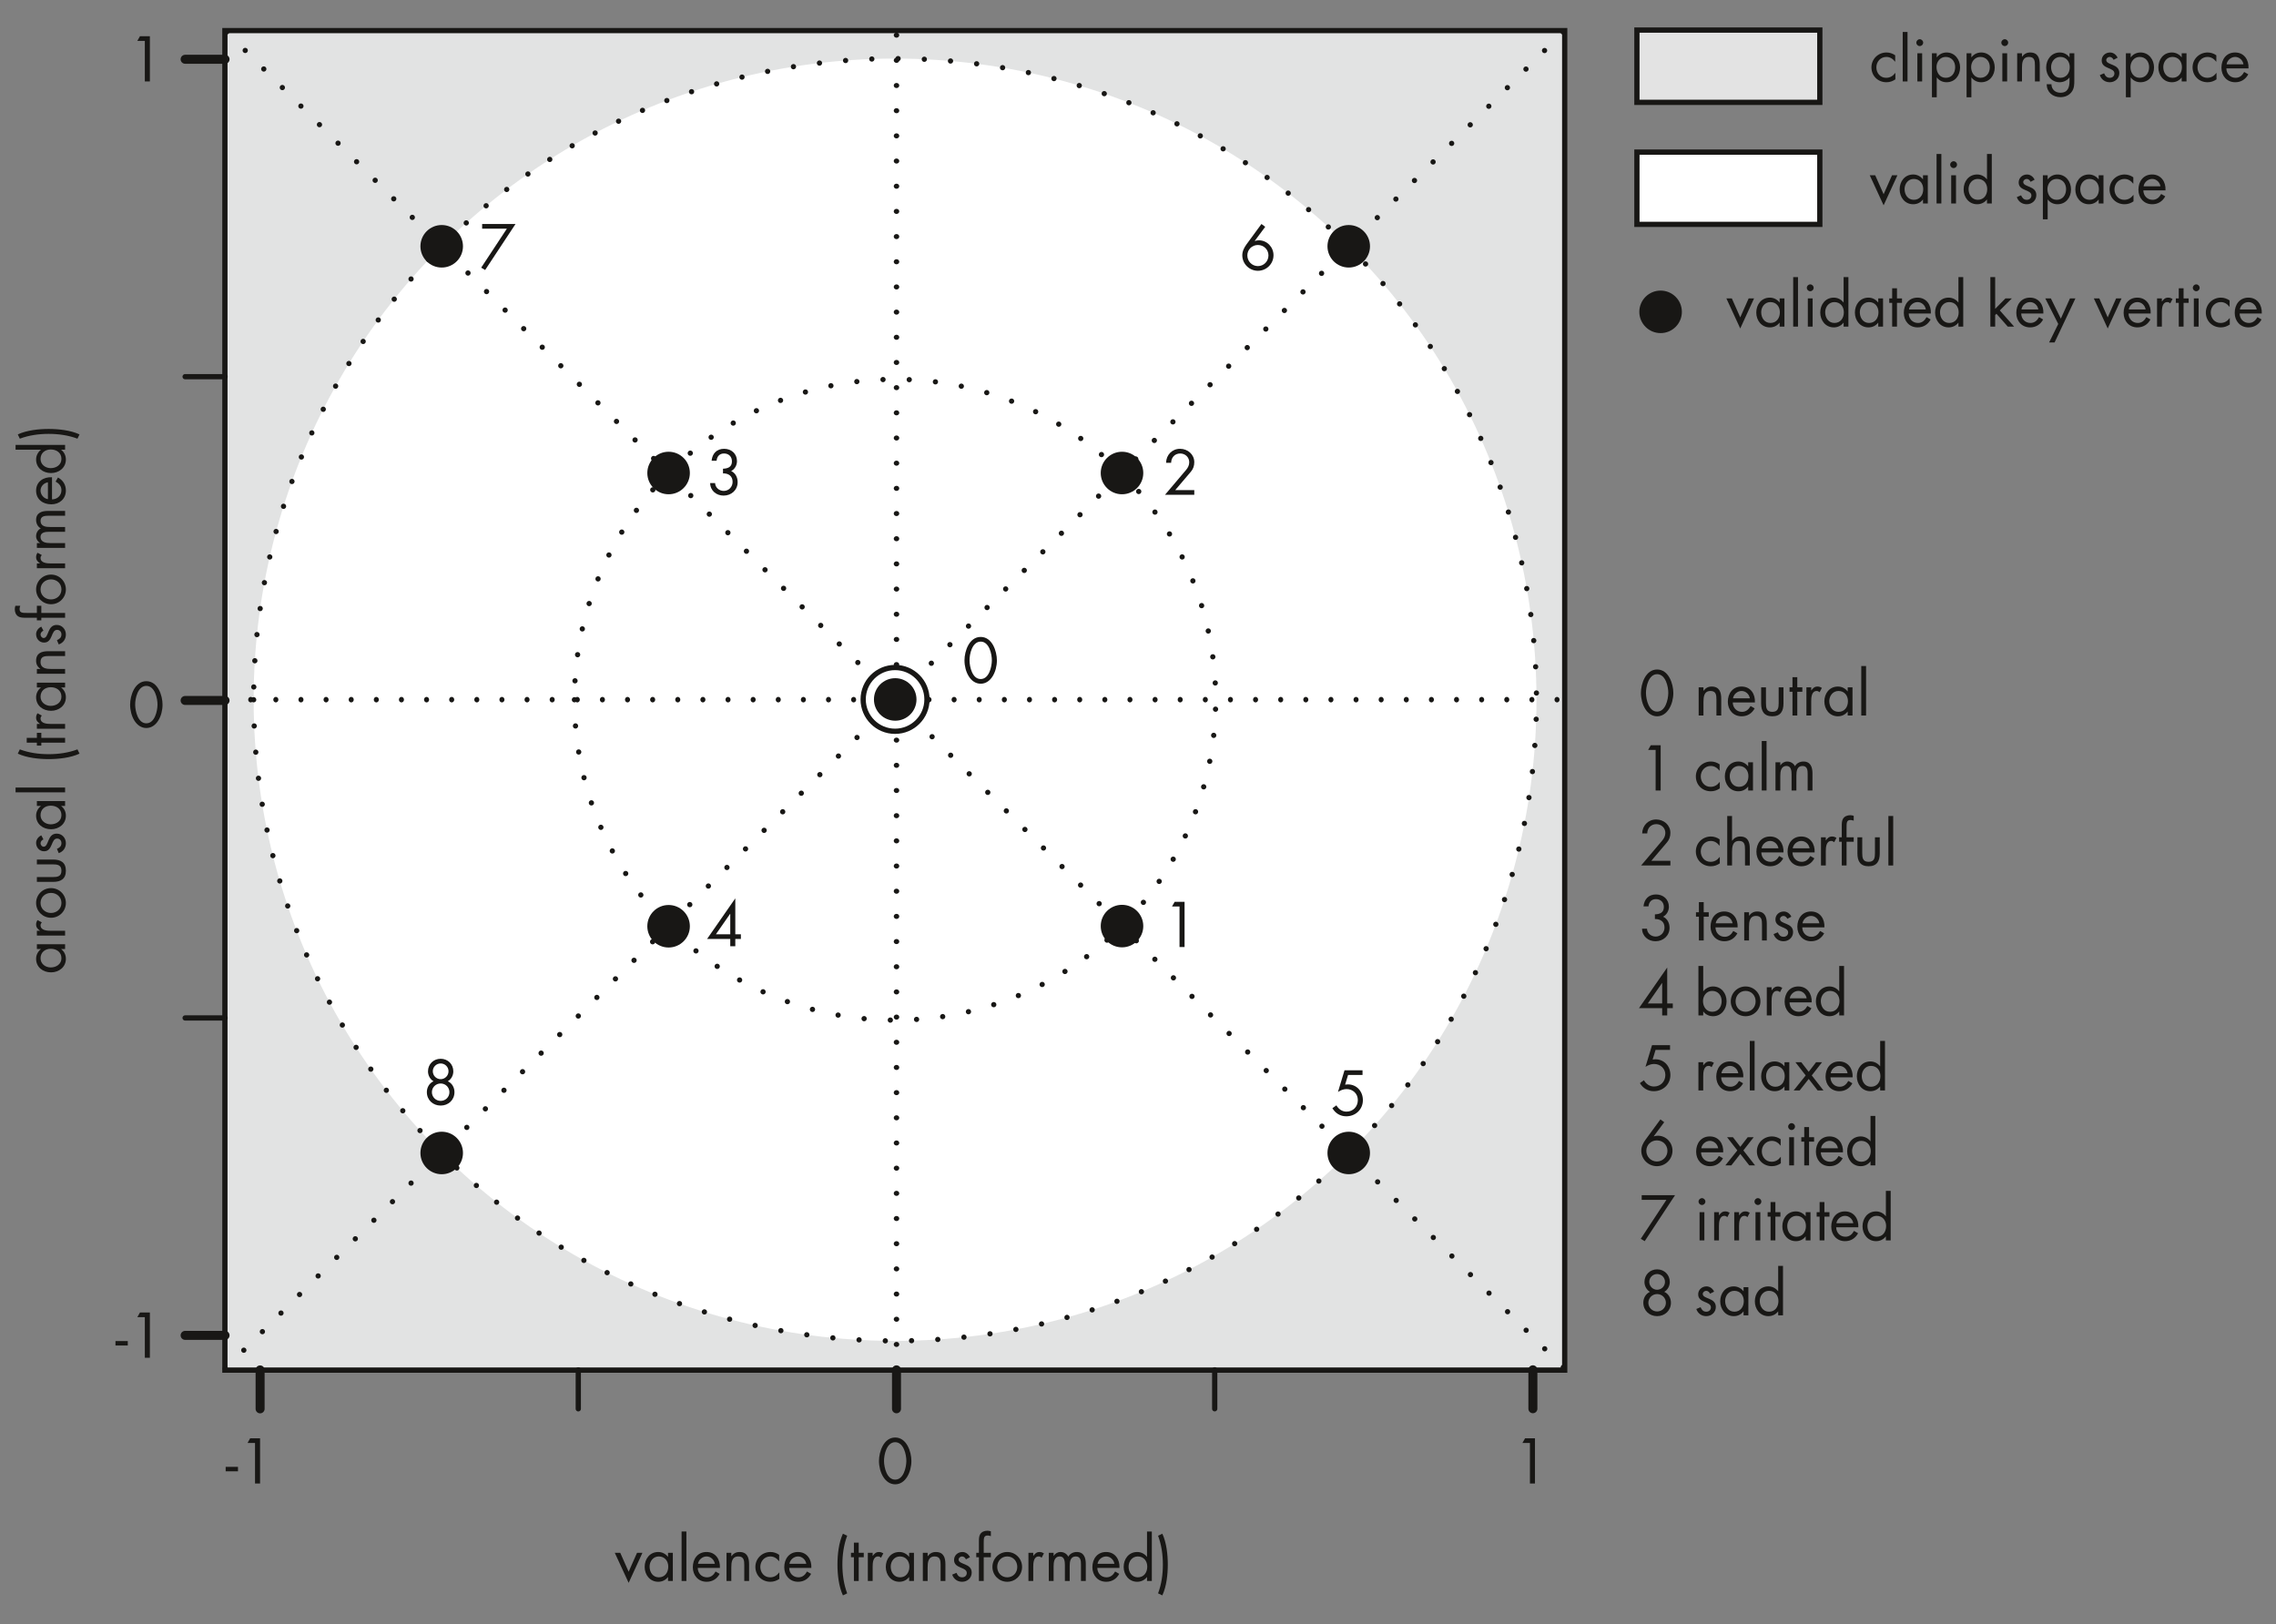 <?xml version="1.0" encoding="UTF-8" standalone="no"?>
<!DOCTYPE svg PUBLIC "-//W3C//DTD SVG 1.1//EN" "http://www.w3.org/Graphics/SVG/1.1/DTD/svg11.dtd">
<svg width="100%" height="100%" viewBox="0 0 1264 902" version="1.1" xmlns="http://www.w3.org/2000/svg" xmlns:xlink="http://www.w3.org/1999/xlink" xml:space="preserve" xmlns:serif="http://www.serif.com/" style="fill-rule:evenodd;clip-rule:evenodd;stroke-linecap:round;stroke-miterlimit:3;">
    <rect x="0" y="0" width="1264" height="902" fill="#808080" stroke="none"/>
    <g transform="matrix(1,0,0,1,-2189.92,-1295.28)">
        <g id="_8-point-map" serif:id="8-point-map" transform="matrix(1.305,0,0,0.93,2189.92,1295.28)">
            <rect x="0" y="0" width="968.504" height="968.504" style="fill:none;"/>
            <g transform="matrix(2.945,0,0,4.131,-231.687,-2483.97)">
                <rect x="111.169" y="605.718" width="193.606" height="193.652" style="fill:rgb(226,227,227);"/>
            </g>
            <g transform="matrix(-3.193,0,0,4.478,1044.96,-2728.1)">
                <ellipse cx="207.972" cy="702.545" rx="85.488" ry="85.509" style="fill:white;stroke:rgb(24,23,21);stroke-width:0.7px;stroke-dasharray:0,3.5,0,0;"/>
            </g>
            <g transform="matrix(-3.193,0,0,4.478,1044.96,-2728.1)">
                <ellipse cx="207.972" cy="702.544" rx="42.733" ry="42.732" style="fill:white;stroke:rgb(24,23,21);stroke-width:0.7px;stroke-dasharray:0,3.5,0,0;"/>
            </g>
            <g transform="matrix(2.945,0,0,4.131,-231.683,-2483.95)">
                <rect x="111.169" y="605.718" width="193.607" height="193.652" style="fill:none;stroke:rgb(24,23,21);stroke-width:0.76px;stroke-linecap:butt;stroke-miterlimit:1.5;"/>
            </g>
            <g transform="matrix(1.075,0,0,1.075,-10.128,-36.206)">
                <g transform="matrix(-2.971,0,0,4.167,412.99,-2864.51)">
                    <path d="M105.849,745.729L111.169,745.729" style="fill:none;stroke:rgb(24,23,21);stroke-width:0.7px;stroke-linecap:butt;stroke-miterlimit:1.5;"/>
                </g>
                <g transform="matrix(-2.971,0,0,4.167,412.99,-3217.21)">
                    <path d="M105.849,788.053L111.169,788.053" style="fill:none;stroke:rgb(24,23,21);stroke-width:1.2px;stroke-linecap:butt;stroke-miterlimit:1.5;"/>
                </g>
                <g transform="matrix(-2.971,0,0,4.167,412.99,-2504.72)">
                    <path d="M105.849,702.554L111.169,702.554" style="fill:none;stroke:rgb(24,23,21);stroke-width:1.2px;stroke-linecap:butt;stroke-miterlimit:1.5;"/>
                </g>
                <g transform="matrix(-2.971,0,0,4.167,412.99,-2151.93)">
                    <path d="M105.849,660.22L111.169,660.22" style="fill:none;stroke:rgb(24,23,21);stroke-width:0.7px;stroke-linecap:butt;stroke-miterlimit:1.5;"/>
                </g>
                <g transform="matrix(-2.971,0,0,4.167,412.99,-1799.23)">
                    <path d="M105.849,617.896L111.169,617.896" style="fill:none;stroke:rgb(24,23,21);stroke-width:1.2px;stroke-linecap:butt;stroke-miterlimit:1.5;"/>
                </g>
                <g transform="matrix(2.971,0,0,4.167,-231.773,-157.974)">
                    <path d="M100.481,51.445L100.481,56.853L101.153,56.853L101.153,50.821L99.833,50.821L99.481,51.445L100.481,51.445Z" style="fill:rgb(24,23,21);fill-rule:nonzero;"/>
                </g>
                <g transform="matrix(2.971,0,0,4.167,-231.773,-157.974)">
                    <rect x="96.569" y="224.786" width="1.64" height="0.592" style="fill:rgb(24,23,21);fill-rule:nonzero;"/>
                    <path d="M100.481,221.602L100.481,227.01L101.153,227.01L101.153,220.978L99.833,220.978L99.481,221.602L100.481,221.602Z" style="fill:rgb(24,23,21);fill-rule:nonzero;"/>
                </g>
                <g transform="matrix(2.971,0,0,4.167,-231.773,-157.974)">
                    <path d="M100.681,136.812C99.153,136.812 98.521,138.7 98.521,139.94C98.521,141.428 99.305,143.052 100.681,143.052C102.057,143.052 102.841,141.428 102.841,139.94C102.841,138.7 102.209,136.812 100.681,136.812ZM100.681,137.436C101.817,137.436 102.185,139.116 102.169,139.972C102.153,140.82 101.793,142.428 100.681,142.428C99.569,142.428 99.209,140.82 99.193,139.972C99.177,139.116 99.545,137.436 100.681,137.436Z" style="fill:rgb(24,23,21);fill-rule:nonzero;"/>
                </g>
                <g transform="matrix(0,-4.167,2.971,0,-231.773,-157.974)">
                    <path d="M-173.75,86.585C-172.958,86.585 -172.486,87.193 -172.486,87.945C-172.486,88.705 -172.918,89.369 -173.742,89.369C-174.542,89.369 -174.974,88.673 -174.974,87.937C-174.974,87.233 -174.494,86.585 -173.75,86.585ZM-171.878,86.097L-172.518,86.097L-172.518,86.633L-172.534,86.633C-172.846,86.233 -173.31,85.993 -173.822,85.993C-174.95,85.993 -175.63,86.913 -175.63,87.985C-175.63,89.025 -174.934,89.961 -173.83,89.961C-173.302,89.961 -172.862,89.753 -172.534,89.337L-172.518,89.337L-172.518,89.857L-171.878,89.857L-171.878,86.097Z" style="fill:rgb(24,23,21);fill-rule:nonzero;"/>
                    <path d="M-170.086,86.097L-170.726,86.097L-170.726,89.857L-170.086,89.857L-170.086,87.977C-170.086,87.489 -170.054,86.585 -169.35,86.585C-169.182,86.585 -169.094,86.665 -168.966,86.753L-168.662,86.169C-168.846,86.065 -169.022,85.993 -169.238,85.993C-169.654,85.993 -169.846,86.209 -170.07,86.505L-170.086,86.505L-170.086,86.097Z" style="fill:rgb(24,23,21);fill-rule:nonzero;"/>
                    <path d="M-166.374,89.961C-165.278,89.961 -164.398,89.089 -164.398,87.985C-164.398,86.881 -165.27,85.993 -166.374,85.993C-167.478,85.993 -168.35,86.881 -168.35,87.985C-168.35,89.089 -167.47,89.961 -166.374,89.961ZM-166.374,86.585C-165.582,86.585 -165.038,87.217 -165.038,87.977C-165.038,88.745 -165.582,89.369 -166.374,89.369C-167.166,89.369 -167.71,88.745 -167.71,87.977C-167.71,87.217 -167.166,86.585 -166.374,86.585Z" style="fill:rgb(24,23,21);fill-rule:nonzero;"/>
                    <path d="M-162.926,86.097L-163.566,86.097L-163.566,88.265C-163.566,89.265 -163.19,89.961 -162.078,89.961C-160.966,89.961 -160.59,89.265 -160.59,88.265L-160.59,86.097L-161.23,86.097L-161.23,88.193C-161.23,88.825 -161.302,89.369 -162.078,89.369C-162.854,89.369 -162.926,88.825 -162.926,88.193L-162.926,86.097Z" style="fill:rgb(24,23,21);fill-rule:nonzero;"/>
                    <path d="M-157.366,86.689C-157.534,86.297 -157.934,85.993 -158.366,85.993C-158.974,85.993 -159.486,86.425 -159.486,87.057C-159.486,88.241 -157.79,87.953 -157.79,88.793C-157.79,89.137 -158.054,89.369 -158.398,89.369C-158.822,89.369 -159.006,89.121 -159.166,88.769L-159.734,89.009C-159.534,89.601 -159.038,89.961 -158.406,89.961C-157.71,89.961 -157.134,89.449 -157.134,88.737C-157.134,88.105 -157.566,87.841 -158.006,87.657C-158.446,87.473 -158.878,87.345 -158.878,87.001C-158.878,86.761 -158.638,86.585 -158.414,86.585C-158.182,86.585 -157.99,86.769 -157.902,86.969L-157.366,86.689Z" style="fill:rgb(24,23,21);fill-rule:nonzero;"/>
                    <path d="M-154.67,86.585C-153.878,86.585 -153.406,87.193 -153.406,87.945C-153.406,88.705 -153.838,89.369 -154.662,89.369C-155.462,89.369 -155.894,88.673 -155.894,87.937C-155.894,87.233 -155.414,86.585 -154.67,86.585ZM-152.798,86.097L-153.438,86.097L-153.438,86.633L-153.454,86.633C-153.766,86.233 -154.23,85.993 -154.742,85.993C-155.87,85.993 -156.55,86.913 -156.55,87.985C-156.55,89.025 -155.854,89.961 -154.75,89.961C-154.222,89.961 -153.782,89.753 -153.454,89.337L-153.438,89.337L-153.438,89.857L-152.798,89.857L-152.798,86.097Z" style="fill:rgb(24,23,21);fill-rule:nonzero;"/>
                    <rect x="-151.63" y="83.257" width="0.64" height="6.6" style="fill:rgb(24,23,21);fill-rule:nonzero;"/>
                    <path d="M-146.47,83.553C-147.03,84.745 -147.198,86.369 -147.198,87.665C-147.198,88.961 -147.03,90.585 -146.47,91.777L-145.902,91.505C-146.358,90.297 -146.542,88.977 -146.542,87.665C-146.542,86.353 -146.358,85.033 -145.902,83.825L-146.47,83.553Z" style="fill:rgb(24,23,21);fill-rule:nonzero;"/>
                    <path d="M-144.366,86.689L-143.694,86.689L-143.694,86.097L-144.366,86.097L-144.366,84.745L-145.006,84.745L-145.006,86.097L-145.398,86.097L-145.398,86.689L-145.006,86.689L-145.006,89.857L-144.366,89.857L-144.366,86.689Z" style="fill:rgb(24,23,21);fill-rule:nonzero;"/>
                    <path d="M-142.51,86.097L-143.15,86.097L-143.15,89.857L-142.51,89.857L-142.51,87.977C-142.51,87.489 -142.478,86.585 -141.774,86.585C-141.606,86.585 -141.518,86.665 -141.39,86.753L-141.086,86.169C-141.27,86.065 -141.446,85.993 -141.662,85.993C-142.078,85.993 -142.27,86.209 -142.494,86.505L-142.51,86.505L-142.51,86.097Z" style="fill:rgb(24,23,21);fill-rule:nonzero;"/>
                    <path d="M-138.878,86.585C-138.086,86.585 -137.614,87.193 -137.614,87.945C-137.614,88.705 -138.046,89.369 -138.87,89.369C-139.67,89.369 -140.102,88.673 -140.102,87.937C-140.102,87.233 -139.622,86.585 -138.878,86.585ZM-137.006,86.097L-137.646,86.097L-137.646,86.633L-137.662,86.633C-137.974,86.233 -138.438,85.993 -138.95,85.993C-140.078,85.993 -140.758,86.913 -140.758,87.985C-140.758,89.025 -140.062,89.961 -138.958,89.961C-138.43,89.961 -137.99,89.753 -137.662,89.337L-137.646,89.337L-137.646,89.857L-137.006,89.857L-137.006,86.097Z" style="fill:rgb(24,23,21);fill-rule:nonzero;"/>
                    <path d="M-135.182,86.097L-135.822,86.097L-135.822,89.857L-135.182,89.857L-135.182,88.073C-135.182,87.401 -135.126,86.585 -134.246,86.585C-133.502,86.585 -133.454,87.129 -133.454,87.737L-133.454,89.857L-132.814,89.857L-132.814,87.625C-132.814,86.745 -133.054,85.993 -134.094,85.993C-134.558,85.993 -134.902,86.193 -135.166,86.553L-135.182,86.553L-135.182,86.097Z" style="fill:rgb(24,23,21);fill-rule:nonzero;"/>
                    <path d="M-129.542,86.689C-129.71,86.297 -130.11,85.993 -130.542,85.993C-131.15,85.993 -131.662,86.425 -131.662,87.057C-131.662,88.241 -129.966,87.953 -129.966,88.793C-129.966,89.137 -130.23,89.369 -130.574,89.369C-130.998,89.369 -131.182,89.121 -131.342,88.769L-131.91,89.009C-131.71,89.601 -131.214,89.961 -130.582,89.961C-129.886,89.961 -129.31,89.449 -129.31,88.737C-129.31,88.105 -129.742,87.841 -130.182,87.657C-130.622,87.473 -131.054,87.345 -131.054,87.001C-131.054,86.761 -130.814,86.585 -130.59,86.585C-130.358,86.585 -130.166,86.769 -130.078,86.969L-129.542,86.689Z" style="fill:rgb(24,23,21);fill-rule:nonzero;"/>
                    <path d="M-127.71,86.689L-126.758,86.689L-126.758,86.097L-127.71,86.097L-127.71,84.825C-127.71,84.161 -127.71,83.793 -127.19,83.793C-127.03,83.793 -126.902,83.833 -126.758,83.881L-126.758,83.233C-126.91,83.185 -127.062,83.153 -127.214,83.153C-127.598,83.153 -127.974,83.289 -128.182,83.625C-128.35,83.897 -128.35,84.289 -128.35,84.601L-128.35,86.097L-128.702,86.097L-128.702,86.689L-128.35,86.689L-128.35,89.857L-127.71,89.857L-127.71,86.689Z" style="fill:rgb(24,23,21);fill-rule:nonzero;"/>
                    <path d="M-124.574,89.961C-123.478,89.961 -122.598,89.089 -122.598,87.985C-122.598,86.881 -123.47,85.993 -124.574,85.993C-125.678,85.993 -126.55,86.881 -126.55,87.985C-126.55,89.089 -125.67,89.961 -124.574,89.961ZM-124.574,86.585C-123.782,86.585 -123.238,87.217 -123.238,87.977C-123.238,88.745 -123.782,89.369 -124.574,89.369C-125.366,89.369 -125.91,88.745 -125.91,87.977C-125.91,87.217 -125.366,86.585 -124.574,86.585Z" style="fill:rgb(24,23,21);fill-rule:nonzero;"/>
                    <path d="M-121.11,86.097L-121.75,86.097L-121.75,89.857L-121.11,89.857L-121.11,87.977C-121.11,87.489 -121.078,86.585 -120.374,86.585C-120.206,86.585 -120.118,86.665 -119.99,86.753L-119.686,86.169C-119.87,86.065 -120.046,85.993 -120.262,85.993C-120.678,85.993 -120.87,86.209 -121.094,86.505L-121.11,86.505L-121.11,86.097Z" style="fill:rgb(24,23,21);fill-rule:nonzero;"/>
                    <path d="M-118.398,86.097L-119.038,86.097L-119.038,89.857L-118.398,89.857L-118.398,87.913C-118.398,87.345 -118.318,86.585 -117.566,86.585C-116.95,86.585 -116.894,87.257 -116.894,87.721L-116.894,89.857L-116.254,89.857L-116.254,87.865C-116.254,87.297 -116.174,86.585 -115.438,86.585C-114.782,86.585 -114.75,87.185 -114.75,87.673L-114.75,89.857L-114.11,89.857L-114.11,87.569C-114.11,86.777 -114.35,85.993 -115.31,85.993C-115.766,85.993 -116.214,86.201 -116.438,86.617C-116.638,86.225 -117.038,85.993 -117.478,85.993C-117.862,85.993 -118.182,86.193 -118.382,86.505L-118.398,86.505L-118.398,86.097Z" style="fill:rgb(24,23,21);fill-rule:nonzero;"/>
                    <path d="M-109.622,88.113C-109.558,86.993 -110.198,85.993 -111.406,85.993C-112.582,85.993 -113.23,86.913 -113.23,88.025C-113.23,89.105 -112.51,89.961 -111.39,89.961C-110.622,89.961 -110.014,89.577 -109.654,88.905L-110.198,88.593C-110.446,89.041 -110.798,89.369 -111.342,89.369C-112.07,89.369 -112.566,88.809 -112.574,88.113L-109.622,88.113ZM-112.542,87.569C-112.462,87.025 -111.95,86.585 -111.398,86.585C-110.838,86.585 -110.382,87.025 -110.294,87.569L-112.542,87.569Z" style="fill:rgb(24,23,21);fill-rule:nonzero;"/>
                    <path d="M-107.182,86.585C-106.39,86.585 -105.918,87.193 -105.918,87.945C-105.918,88.705 -106.35,89.369 -107.174,89.369C-107.974,89.369 -108.406,88.673 -108.406,87.937C-108.406,87.233 -107.926,86.585 -107.182,86.585ZM-105.95,89.857L-105.31,89.857L-105.31,83.257L-105.95,83.257L-105.95,86.633L-105.966,86.633C-106.27,86.233 -106.75,85.993 -107.254,85.993C-108.382,85.993 -109.062,86.913 -109.062,87.985C-109.062,89.025 -108.366,89.961 -107.262,89.961C-106.75,89.961 -106.278,89.745 -105.966,89.337L-105.95,89.337L-105.95,89.857Z" style="fill:rgb(24,23,21);fill-rule:nonzero;"/>
                    <path d="M-104.478,83.825C-104.022,85.033 -103.838,86.353 -103.838,87.665C-103.838,88.977 -104.022,90.297 -104.478,91.505L-103.91,91.777C-103.35,90.585 -103.182,88.961 -103.182,87.665C-103.182,86.369 -103.35,84.745 -103.91,83.553L-104.478,83.825Z" style="fill:rgb(24,23,21);fill-rule:nonzero;"/>
                </g>
            </g>
            <g transform="matrix(1.075,0,0,1.075,-34.115,-69.855)">
                <g transform="matrix(0,-4.167,-2.971,0,2304.48,1880.82)">
                    <path d="M247.947,603.122L253.138,603.122" style="fill:none;stroke:rgb(24,23,21);stroke-width:0.7px;stroke-linecap:butt;stroke-miterlimit:1.5;"/>
                </g>
                <g transform="matrix(0,-4.167,-2.971,0,2430.44,2057.47)">
                    <path d="M290.345,603.122L295.536,603.122" style="fill:none;stroke:rgb(24,23,21);stroke-width:1.2px;stroke-linecap:butt;stroke-miterlimit:1.5;"/>
                </g>
                <g transform="matrix(0,-4.167,-2.971,0,2178.51,1704.16)">
                    <path d="M205.549,603.122L210.74,603.122" style="fill:none;stroke:rgb(24,23,21);stroke-width:1.2px;stroke-linecap:butt;stroke-miterlimit:1.5;"/>
                </g>
                <g transform="matrix(0,-4.167,-2.971,0,1926.58,1350.84)">
                    <path d="M120.751,603.122L125.943,603.122" style="fill:none;stroke:rgb(24,23,21);stroke-width:1.2px;stroke-linecap:butt;stroke-miterlimit:1.5;"/>
                </g>
                <g transform="matrix(0,-4.167,-2.971,0,2052.54,1527.5)">
                    <path d="M163.15,603.122L168.341,603.122" style="fill:none;stroke:rgb(24,23,21);stroke-width:0.7px;stroke-linecap:butt;stroke-miterlimit:1.5;"/>
                </g>
                <g transform="matrix(2.971,0,0,4.167,-231.773,-157.974)">
                    <path d="M207.973,245.157C206.445,245.157 205.813,247.045 205.813,248.285C205.813,249.773 206.597,251.397 207.973,251.397C209.349,251.397 210.133,249.773 210.133,248.285C210.133,247.045 209.501,245.157 207.973,245.157ZM207.973,245.781C209.109,245.781 209.477,247.461 209.461,248.317C209.445,249.165 209.085,250.773 207.973,250.773C206.861,250.773 206.501,249.165 206.485,248.317C206.469,247.461 206.837,245.781 207.973,245.781Z" style="fill:rgb(24,23,21);fill-rule:nonzero;"/>
                </g>
                <g transform="matrix(2.971,0,0,4.167,-231.773,-157.974)">
                    <path d="M292.549,245.885L292.549,251.293L293.221,251.293L293.221,245.261L291.901,245.261L291.549,245.885L292.549,245.885Z" style="fill:rgb(24,23,21);fill-rule:nonzero;"/>
                </g>
                <g transform="matrix(2.971,0,0,4.167,-231.773,-157.974)">
                    <rect x="118.763" y="249.069" width="1.64" height="0.592" style="fill:rgb(24,23,21);fill-rule:nonzero;"/>
                    <path d="M122.675,245.885L122.675,251.293L123.347,251.293L123.347,245.261L122.027,245.261L121.675,245.885L122.675,245.885Z" style="fill:rgb(24,23,21);fill-rule:nonzero;"/>
                </g>
                <g transform="matrix(2.971,0,0,4.167,-231.773,-157.974)">
                    <path d="M171.337,260.525L170.609,260.525L172.457,264.533L174.297,260.525L173.577,260.525L172.457,263.053L171.337,260.525Z" style="fill:rgb(24,23,21);fill-rule:nonzero;"/>
                    <path d="M176.473,261.013C177.265,261.013 177.737,261.621 177.737,262.373C177.737,263.133 177.305,263.797 176.481,263.797C175.681,263.797 175.249,263.101 175.249,262.365C175.249,261.661 175.729,261.013 176.473,261.013ZM178.345,260.525L177.705,260.525L177.705,261.061L177.689,261.061C177.377,260.661 176.913,260.421 176.401,260.421C175.273,260.421 174.593,261.341 174.593,262.413C174.593,263.453 175.289,264.389 176.393,264.389C176.921,264.389 177.361,264.181 177.689,263.765L177.705,263.765L177.705,264.285L178.345,264.285L178.345,260.525Z" style="fill:rgb(24,23,21);fill-rule:nonzero;"/>
                    <rect x="179.513" y="257.685" width="0.64" height="6.6" style="fill:rgb(24,23,21);fill-rule:nonzero;"/>
                    <path d="M184.617,262.541C184.681,261.421 184.041,260.421 182.833,260.421C181.657,260.421 181.009,261.341 181.009,262.453C181.009,263.533 181.729,264.389 182.849,264.389C183.617,264.389 184.225,264.005 184.585,263.333L184.041,263.021C183.793,263.469 183.441,263.797 182.897,263.797C182.169,263.797 181.673,263.237 181.665,262.541L184.617,262.541ZM181.697,261.997C181.777,261.453 182.289,261.013 182.841,261.013C183.401,261.013 183.857,261.453 183.945,261.997L181.697,261.997Z" style="fill:rgb(24,23,21);fill-rule:nonzero;"/>
                    <path d="M186.137,260.525L185.497,260.525L185.497,264.285L186.137,264.285L186.137,262.501C186.137,261.829 186.193,261.013 187.073,261.013C187.817,261.013 187.865,261.557 187.865,262.165L187.865,264.285L188.505,264.285L188.505,262.053C188.505,261.173 188.265,260.421 187.225,260.421C186.761,260.421 186.417,260.621 186.153,260.981L186.137,260.981L186.137,260.525Z" style="fill:rgb(24,23,21);fill-rule:nonzero;"/>
                    <path d="M192.513,260.797C192.177,260.557 191.761,260.421 191.353,260.421C190.249,260.421 189.345,261.285 189.345,262.405C189.345,263.541 190.209,264.389 191.345,264.389C191.793,264.389 192.169,264.253 192.537,264.005L192.537,263.149L192.521,263.149C192.209,263.557 191.833,263.797 191.297,263.797C190.513,263.797 190.001,263.149 190.001,262.405C190.001,261.653 190.553,261.013 191.329,261.013C191.833,261.013 192.201,261.269 192.497,261.645L192.513,261.645L192.513,260.797Z" style="fill:rgb(24,23,21);fill-rule:nonzero;"/>
                    <path d="M196.801,262.541C196.865,261.421 196.225,260.421 195.017,260.421C193.841,260.421 193.193,261.341 193.193,262.453C193.193,263.533 193.913,264.389 195.033,264.389C195.801,264.389 196.409,264.005 196.769,263.333L196.225,263.021C195.977,263.469 195.625,263.797 195.081,263.797C194.353,263.797 193.857,263.237 193.849,262.541L196.801,262.541ZM193.881,261.997C193.961,261.453 194.473,261.013 195.025,261.013C195.585,261.013 196.041,261.453 196.129,261.997L193.881,261.997Z" style="fill:rgb(24,23,21);fill-rule:nonzero;"/>
                    <path d="M201.009,257.981C200.449,259.173 200.281,260.797 200.281,262.093C200.281,263.389 200.449,265.013 201.009,266.205L201.577,265.933C201.121,264.725 200.937,263.405 200.937,262.093C200.937,260.781 201.121,259.461 201.577,258.253L201.009,257.981Z" style="fill:rgb(24,23,21);fill-rule:nonzero;"/>
                    <path d="M203.113,261.117L203.785,261.117L203.785,260.525L203.113,260.525L203.113,259.173L202.473,259.173L202.473,260.525L202.081,260.525L202.081,261.117L202.473,261.117L202.473,264.285L203.113,264.285L203.113,261.117Z" style="fill:rgb(24,23,21);fill-rule:nonzero;"/>
                    <path d="M204.969,260.525L204.329,260.525L204.329,264.285L204.969,264.285L204.969,262.405C204.969,261.917 205.001,261.013 205.705,261.013C205.873,261.013 205.961,261.093 206.089,261.181L206.393,260.597C206.209,260.493 206.033,260.421 205.817,260.421C205.401,260.421 205.209,260.637 204.985,260.933L204.969,260.933L204.969,260.525Z" style="fill:rgb(24,23,21);fill-rule:nonzero;"/>
                    <path d="M208.601,261.013C209.393,261.013 209.865,261.621 209.865,262.373C209.865,263.133 209.433,263.797 208.609,263.797C207.809,263.797 207.377,263.101 207.377,262.365C207.377,261.661 207.857,261.013 208.601,261.013ZM210.473,260.525L209.833,260.525L209.833,261.061L209.817,261.061C209.505,260.661 209.041,260.421 208.529,260.421C207.401,260.421 206.721,261.341 206.721,262.413C206.721,263.453 207.417,264.389 208.521,264.389C209.049,264.389 209.489,264.181 209.817,263.765L209.833,263.765L209.833,264.285L210.473,264.285L210.473,260.525Z" style="fill:rgb(24,23,21);fill-rule:nonzero;"/>
                    <path d="M212.297,260.525L211.657,260.525L211.657,264.285L212.297,264.285L212.297,262.501C212.297,261.829 212.353,261.013 213.233,261.013C213.977,261.013 214.025,261.557 214.025,262.165L214.025,264.285L214.665,264.285L214.665,262.053C214.665,261.173 214.425,260.421 213.385,260.421C212.921,260.421 212.577,260.621 212.313,260.981L212.297,260.981L212.297,260.525Z" style="fill:rgb(24,23,21);fill-rule:nonzero;"/>
                    <path d="M217.937,261.117C217.769,260.725 217.369,260.421 216.937,260.421C216.329,260.421 215.817,260.853 215.817,261.485C215.817,262.669 217.513,262.381 217.513,263.221C217.513,263.565 217.249,263.797 216.905,263.797C216.481,263.797 216.297,263.549 216.137,263.197L215.569,263.437C215.769,264.029 216.265,264.389 216.897,264.389C217.593,264.389 218.169,263.877 218.169,263.165C218.169,262.533 217.737,262.269 217.297,262.085C216.857,261.901 216.425,261.773 216.425,261.429C216.425,261.189 216.665,261.013 216.889,261.013C217.121,261.013 217.313,261.197 217.401,261.397L217.937,261.117Z" style="fill:rgb(24,23,21);fill-rule:nonzero;"/>
                    <path d="M219.769,261.117L220.721,261.117L220.721,260.525L219.769,260.525L219.769,259.253C219.769,258.589 219.769,258.221 220.289,258.221C220.449,258.221 220.577,258.261 220.721,258.309L220.721,257.661C220.569,257.613 220.417,257.581 220.265,257.581C219.881,257.581 219.505,257.717 219.297,258.053C219.129,258.325 219.129,258.717 219.129,259.029L219.129,260.525L218.777,260.525L218.777,261.117L219.129,261.117L219.129,264.285L219.769,264.285L219.769,261.117Z" style="fill:rgb(24,23,21);fill-rule:nonzero;"/>
                    <path d="M222.905,264.389C224.001,264.389 224.881,263.517 224.881,262.413C224.881,261.309 224.009,260.421 222.905,260.421C221.801,260.421 220.929,261.309 220.929,262.413C220.929,263.517 221.809,264.389 222.905,264.389ZM222.905,261.013C223.697,261.013 224.241,261.645 224.241,262.405C224.241,263.173 223.697,263.797 222.905,263.797C222.113,263.797 221.569,263.173 221.569,262.405C221.569,261.645 222.113,261.013 222.905,261.013Z" style="fill:rgb(24,23,21);fill-rule:nonzero;"/>
                    <path d="M226.369,260.525L225.729,260.525L225.729,264.285L226.369,264.285L226.369,262.405C226.369,261.917 226.401,261.013 227.105,261.013C227.273,261.013 227.361,261.093 227.489,261.181L227.793,260.597C227.609,260.493 227.433,260.421 227.217,260.421C226.801,260.421 226.609,260.637 226.385,260.933L226.369,260.933L226.369,260.525Z" style="fill:rgb(24,23,21);fill-rule:nonzero;"/>
                    <path d="M229.081,260.525L228.441,260.525L228.441,264.285L229.081,264.285L229.081,262.341C229.081,261.773 229.161,261.013 229.913,261.013C230.529,261.013 230.585,261.685 230.585,262.149L230.585,264.285L231.225,264.285L231.225,262.293C231.225,261.725 231.305,261.013 232.041,261.013C232.697,261.013 232.729,261.613 232.729,262.101L232.729,264.285L233.369,264.285L233.369,261.997C233.369,261.205 233.129,260.421 232.169,260.421C231.713,260.421 231.265,260.629 231.041,261.045C230.841,260.653 230.441,260.421 230.001,260.421C229.617,260.421 229.297,260.621 229.097,260.933L229.081,260.933L229.081,260.525Z" style="fill:rgb(24,23,21);fill-rule:nonzero;"/>
                    <path d="M237.857,262.541C237.921,261.421 237.281,260.421 236.073,260.421C234.897,260.421 234.249,261.341 234.249,262.453C234.249,263.533 234.969,264.389 236.089,264.389C236.857,264.389 237.465,264.005 237.825,263.333L237.281,263.021C237.033,263.469 236.681,263.797 236.137,263.797C235.409,263.797 234.913,263.237 234.905,262.541L237.857,262.541ZM234.937,261.997C235.017,261.453 235.529,261.013 236.081,261.013C236.641,261.013 237.097,261.453 237.185,261.997L234.937,261.997Z" style="fill:rgb(24,23,21);fill-rule:nonzero;"/>
                    <path d="M240.297,261.013C241.089,261.013 241.561,261.621 241.561,262.373C241.561,263.133 241.129,263.797 240.305,263.797C239.505,263.797 239.073,263.101 239.073,262.365C239.073,261.661 239.553,261.013 240.297,261.013ZM241.529,264.285L242.169,264.285L242.169,257.685L241.529,257.685L241.529,261.061L241.513,261.061C241.209,260.661 240.729,260.421 240.225,260.421C239.097,260.421 238.417,261.341 238.417,262.413C238.417,263.453 239.113,264.389 240.217,264.389C240.729,264.389 241.201,264.173 241.513,263.765L241.529,263.765L241.529,264.285Z" style="fill:rgb(24,23,21);fill-rule:nonzero;"/>
                    <path d="M243.001,258.253C243.457,259.461 243.641,260.781 243.641,262.093C243.641,263.405 243.457,264.725 243.001,265.933L243.569,266.205C244.129,265.013 244.297,263.389 244.297,262.093C244.297,260.797 244.129,259.173 243.569,257.981L243.001,258.253Z" style="fill:rgb(24,23,21);fill-rule:nonzero;"/>
                </g>
            </g>
            <g transform="matrix(2.937,0,0,4.478,-230.498,-2728.19)">
                <path d="M111.169,702.554L305.311,702.554" style="fill:none;stroke:rgb(24,23,21);stroke-width:0.73px;stroke-miterlimit:1.5;stroke-dasharray:0,3.64,0,0;"/>
            </g>
            <g transform="matrix(0,-4.131,-3.193,0,2624.74,1277.8)">
                <path d="M111.318,702.544L304.97,702.544" style="fill:none;stroke:rgb(24,23,21);stroke-width:0.73px;stroke-miterlimit:1.5;stroke-dasharray:0,3.64,0,0;"/>
            </g>
            <g transform="matrix(2.081,-2.918,-2.081,-2.918,1409.99,3074.93)">
                <path d="M71.072,702.566L344.873,702.566" style="fill:none;stroke:rgb(24,23,21);stroke-width:0.76px;stroke-dasharray:0,3.8,0,0;"/>
            </g>
            <g transform="matrix(2.079,2.915,2.079,-2.915,-1511.94,1859.86)">
                <path d="M71.072,702.567L344.872,702.567" style="fill:none;stroke:rgb(24,23,21);stroke-width:0.76px;stroke-dasharray:0,3.8,0,0;"/>
            </g>
            <g transform="matrix(-3.787,0,0,5.311,1168.5,-3313.64)">
                <circle cx="207.972" cy="702.567" r="3.585" style="fill:white;stroke:rgb(24,23,21);stroke-width:0.59px;"/>
            </g>
            <g transform="matrix(-4.258,0,0,5.972,1266.52,-3778)">
                <circle cx="207.973" cy="702.566" r="2.126" style="fill:rgb(24,23,21);"/>
            </g>
            <g transform="matrix(-4.258,0,0,5.972,816.194,-4409.55)">
                <circle cx="147.539" cy="763" r="2.126" style="fill:rgb(24,23,21);"/>
            </g>
            <g transform="matrix(-4.258,0,0,5.972,1041.49,-4093.59)">
                <circle cx="177.774" cy="732.766" r="2.126" style="fill:rgb(24,23,21);"/>
            </g>
            <g transform="matrix(-4.258,0,0,5.972,1491.72,-4093.59)">
                <circle cx="238.195" cy="732.766" r="2.126" style="fill:rgb(24,23,21);"/>
            </g>
            <g transform="matrix(-4.258,0,0,5.972,1716.84,-4409.55)">
                <circle cx="268.405" cy="763" r="2.125" style="fill:rgb(24,23,21);"/>
            </g>
            <g transform="matrix(-4.258,0,0,5.972,1716.84,-3145.98)">
                <circle cx="268.405" cy="642.089" r="2.125" style="fill:rgb(24,23,21);"/>
            </g>
            <g transform="matrix(-4.258,0,0,5.972,1491.72,-3462.18)">
                <circle cx="238.195" cy="672.346" r="2.126" style="fill:rgb(24,23,21);"/>
            </g>
            <g transform="matrix(-4.258,0,0,5.972,1041.49,-3461.94)">
                <circle cx="177.774" cy="672.323" r="2.126" style="fill:rgb(24,23,21);"/>
            </g>
            <g transform="matrix(-4.258,0,0,5.972,816.194,-3145.98)">
                <circle cx="147.539" cy="642.089" r="2.126" style="fill:rgb(24,23,21);"/>
            </g>
            <g transform="matrix(3.193,0,0,4.478,341.646,-2482.54)">
                <rect x="111.169" y="558.398" width="24.378" height="9.638" style="fill:rgb(227,227,227);stroke:rgb(24,23,21);stroke-width:0.7px;"/>
            </g>
            <g transform="matrix(3.193,0,0,4.478,341.646,-2336.8)">
                <rect x="111.169" y="542.126" width="24.378" height="9.638" style="fill:white;stroke:rgb(24,23,21);stroke-width:0.7px;"/>
            </g>
            <g transform="matrix(3.193,0,0,4.478,-283.218,-205.99)">
                <path d="M219.406,130.946C217.878,130.946 217.246,132.834 217.246,134.074C217.246,135.562 218.03,137.186 219.406,137.186C220.782,137.186 221.566,135.562 221.566,134.074C221.566,132.834 220.934,130.946 219.406,130.946ZM219.406,131.57C220.542,131.57 220.91,133.25 220.894,134.106C220.878,134.954 220.518,136.562 219.406,136.562C218.294,136.562 217.934,134.954 217.918,134.106C217.902,133.25 218.27,131.57 219.406,131.57Z" style="fill:rgb(24,23,21);fill-rule:nonzero;"/>
            </g>
            <g transform="matrix(3.193,0,0,4.478,-283.218,-205.99)">
                <path d="M156.256,76.498L152.832,81.698L153.36,82.01L157.408,75.874L152.96,75.874L152.96,76.498L156.256,76.498Z" style="fill:rgb(24,23,21);fill-rule:nonzero;"/>
            </g>
            <g transform="matrix(3.193,0,0,4.478,-274.788,-205.99)">
                <path d="M144.791,190.502C145.447,190.502 145.959,191.022 145.959,191.662C145.959,192.302 145.447,192.822 144.791,192.822C144.135,192.822 143.623,192.302 143.623,191.662C143.623,191.022 144.135,190.502 144.791,190.502ZM144.791,187.206C143.847,187.206 143.103,187.918 143.103,188.886C143.103,189.414 143.375,189.942 143.839,190.206C143.271,190.462 142.951,191.038 142.951,191.654C142.951,192.694 143.751,193.446 144.791,193.446C145.831,193.446 146.631,192.694 146.631,191.654C146.631,191.038 146.311,190.462 145.743,190.206C146.207,189.942 146.479,189.414 146.479,188.886C146.479,187.918 145.735,187.206 144.791,187.206ZM144.791,187.83C145.367,187.83 145.839,188.294 145.839,188.87C145.839,189.454 145.367,189.926 144.791,189.926C144.215,189.926 143.743,189.454 143.743,188.87C143.743,188.294 144.215,187.83 144.791,187.83Z" style="fill:rgb(24,23,21);fill-rule:nonzero;"/>
            </g>
            <g transform="matrix(3.193,0,0,4.478,-283.218,-205.99)">
                <path d="M245.906,166.896L245.906,172.304L246.578,172.304L246.578,166.272L245.258,166.272L244.906,166.896L245.906,166.896Z" style="fill:rgb(24,23,21);fill-rule:nonzero;"/>
            </g>
            <g transform="matrix(3.193,0,0,4.478,-283.218,-205.99)">
                <path d="M270.297,189.367L270.297,188.743L267.897,188.743L267.025,191.631C267.369,191.407 267.753,191.247 268.169,191.247C269.009,191.247 269.673,191.855 269.673,192.711C269.673,193.591 269.041,194.255 268.153,194.255C267.577,194.255 267.089,193.903 266.817,193.415L266.281,193.799C266.681,194.479 267.337,194.879 268.129,194.879C269.361,194.879 270.345,193.975 270.345,192.727C270.345,191.559 269.529,190.623 268.337,190.623L267.977,190.655L268.369,189.367L270.297,189.367Z" style="fill:rgb(24,23,21);fill-rule:nonzero;"/>
            </g>
            <g transform="matrix(3.193,0,0,4.478,-283.218,-205.99)">
                <path d="M256.825,75.874L254.825,78.602C254.521,79.026 254.273,79.498 254.273,80.05C254.273,81.186 255.209,82.114 256.353,82.114C257.489,82.114 258.433,81.194 258.433,80.042C258.433,78.954 257.577,78.05 256.481,78.05C256.393,78.05 256.297,78.058 256.209,78.074C256.121,78.09 256.033,78.106 255.953,78.138L255.937,78.122L257.329,76.25L256.825,75.874ZM256.353,81.49C255.569,81.49 254.945,80.85 254.945,80.066C254.945,79.282 255.569,78.674 256.353,78.674C257.129,78.674 257.761,79.282 257.761,80.066C257.761,80.85 257.137,81.49 256.353,81.49Z" style="fill:rgb(24,23,21);fill-rule:nonzero;"/>
            </g>
            <g transform="matrix(3.193,0,0,4.478,-283.218,-205.99)">
                <path d="M245.33,111.368L247.418,108.912C247.73,108.552 247.874,108.128 247.874,107.64C247.874,106.592 246.986,105.856 245.978,105.856C244.914,105.856 244.138,106.664 244.114,107.72L244.786,107.72C244.802,107.016 245.274,106.48 246.002,106.48C246.658,106.48 247.202,106.976 247.202,107.648C247.202,108.04 247.034,108.368 246.794,108.656L243.97,111.992L247.874,111.992L247.874,111.368L245.33,111.368Z" style="fill:rgb(24,23,21);fill-rule:nonzero;"/>
            </g>
            <g transform="matrix(3.193,0,0,4.478,-283.218,-205.99)">
                <path d="M185.061,109.136C185.797,109.112 186.341,109.496 186.341,110.264C186.341,110.928 185.837,111.472 185.165,111.472C184.557,111.472 184.037,111.04 184.005,110.424L183.349,110.424C183.365,111.432 184.165,112.096 185.141,112.096C186.173,112.096 187.013,111.36 187.013,110.304C187.013,109.688 186.733,109.088 186.149,108.824C186.637,108.576 186.925,108.04 186.925,107.504C186.925,106.512 186.181,105.856 185.213,105.856C184.221,105.856 183.637,106.488 183.541,107.448L184.205,107.448C184.261,106.88 184.597,106.48 185.197,106.48C185.829,106.48 186.253,106.896 186.253,107.536C186.253,108.296 185.701,108.488 185.061,108.512L185.061,109.136Z" style="fill:rgb(24,23,21);fill-rule:nonzero;"/>
            </g>
            <g transform="matrix(3.193,0,0,4.478,-283.218,-205.99)">
                <path d="M186.701,170.6L186.701,165.832L186.685,165.832L182.941,171.224L186.029,171.224L186.029,172.2L186.701,172.2L186.701,171.224L187.445,171.224L187.445,170.6L186.701,170.6ZM186.029,170.6L184.117,170.6L186.013,167.872L186.029,167.872L186.029,170.6Z" style="fill:rgb(24,23,21);fill-rule:nonzero;"/>
            </g>
            <g transform="matrix(3.193,0,0,4.478,341.646,-1208.3)">
                <path d="M145.595,277.206C145.259,276.966 144.843,276.83 144.435,276.83C143.331,276.83 142.427,277.694 142.427,278.814C142.427,279.95 143.291,280.798 144.427,280.798C144.875,280.798 145.251,280.662 145.619,280.414L145.619,279.558L145.603,279.558C145.291,279.966 144.915,280.206 144.379,280.206C143.595,280.206 143.083,279.558 143.083,278.814C143.083,278.062 143.635,277.422 144.411,277.422C144.915,277.422 145.283,277.678 145.579,278.054L145.595,278.054L145.595,277.206Z" style="fill:rgb(24,23,21);fill-rule:nonzero;"/>
                <rect x="146.595" y="274.094" width="0.64" height="6.6" style="fill:rgb(24,23,21);fill-rule:nonzero;"/>
                <path d="M149.187,276.934L148.547,276.934L148.547,280.694L149.187,280.694L149.187,276.934ZM148.867,275.062C148.619,275.062 148.411,275.27 148.411,275.518C148.411,275.774 148.619,275.974 148.867,275.974C149.115,275.974 149.323,275.774 149.323,275.518C149.323,275.27 149.115,275.062 148.867,275.062Z" style="fill:rgb(24,23,21);fill-rule:nonzero;"/>
                <path d="M152.323,277.422C153.115,277.422 153.587,278.03 153.587,278.782C153.587,279.542 153.155,280.206 152.331,280.206C151.531,280.206 151.099,279.51 151.099,278.774C151.099,278.07 151.579,277.422 152.323,277.422ZM151.131,276.934L150.491,276.934L150.491,282.806L151.131,282.806L151.131,280.166L151.147,280.166C151.451,280.574 151.923,280.798 152.435,280.798C153.563,280.798 154.243,279.894 154.243,278.822C154.243,277.782 153.547,276.83 152.443,276.83C151.923,276.83 151.459,277.054 151.147,277.47L151.131,277.47L151.131,276.934Z" style="fill:rgb(24,23,21);fill-rule:nonzero;"/>
                <path d="M156.939,277.422C157.731,277.422 158.203,278.03 158.203,278.782C158.203,279.542 157.771,280.206 156.947,280.206C156.147,280.206 155.715,279.51 155.715,278.774C155.715,278.07 156.195,277.422 156.939,277.422ZM155.747,276.934L155.107,276.934L155.107,282.806L155.747,282.806L155.747,280.166L155.763,280.166C156.067,280.574 156.539,280.798 157.051,280.798C158.179,280.798 158.859,279.894 158.859,278.822C158.859,277.782 158.163,276.83 157.059,276.83C156.539,276.83 156.075,277.054 155.763,277.47L155.747,277.47L155.747,276.934Z" style="fill:rgb(24,23,21);fill-rule:nonzero;"/>
                <path d="M160.515,276.934L159.875,276.934L159.875,280.694L160.515,280.694L160.515,276.934ZM160.195,275.062C159.947,275.062 159.739,275.27 159.739,275.518C159.739,275.774 159.947,275.974 160.195,275.974C160.443,275.974 160.651,275.774 160.651,275.518C160.651,275.27 160.443,275.062 160.195,275.062Z" style="fill:rgb(24,23,21);fill-rule:nonzero;"/>
                <path d="M162.491,276.934L161.851,276.934L161.851,280.694L162.491,280.694L162.491,278.91C162.491,278.238 162.547,277.422 163.427,277.422C164.171,277.422 164.219,277.966 164.219,278.574L164.219,280.694L164.859,280.694L164.859,278.462C164.859,277.582 164.619,276.83 163.579,276.83C163.115,276.83 162.771,277.03 162.507,277.39L162.491,277.39L162.491,276.934Z" style="fill:rgb(24,23,21);fill-rule:nonzero;"/>
                <path d="M167.595,277.422C168.387,277.422 168.859,278.03 168.859,278.782C168.859,279.542 168.427,280.206 167.603,280.206C166.803,280.206 166.371,279.51 166.371,278.774C166.371,278.07 166.851,277.422 167.595,277.422ZM169.467,276.934L168.827,276.934L168.827,277.47L168.811,277.47C168.507,277.062 168.051,276.83 167.531,276.83C166.419,276.83 165.715,277.774 165.715,278.83C165.715,279.878 166.411,280.798 167.507,280.798C168.011,280.798 168.507,280.566 168.811,280.174L168.827,280.174L168.827,280.622C168.827,281.47 168.611,282.198 167.619,282.198C166.931,282.198 166.427,281.758 166.419,281.062L165.779,281.062C165.803,282.126 166.579,282.79 167.627,282.79C168.187,282.79 168.731,282.574 169.083,282.126C169.467,281.63 169.467,281.11 169.467,280.51L169.467,276.934Z" style="fill:rgb(24,23,21);fill-rule:nonzero;"/>
                <path d="M175.235,277.526C175.067,277.134 174.667,276.83 174.235,276.83C173.627,276.83 173.115,277.262 173.115,277.894C173.115,279.078 174.811,278.79 174.811,279.63C174.811,279.974 174.547,280.206 174.203,280.206C173.779,280.206 173.595,279.958 173.435,279.606L172.867,279.846C173.067,280.438 173.563,280.798 174.195,280.798C174.891,280.798 175.467,280.286 175.467,279.574C175.467,278.942 175.035,278.678 174.595,278.494C174.155,278.31 173.723,278.182 173.723,277.838C173.723,277.598 173.963,277.422 174.187,277.422C174.419,277.422 174.611,277.606 174.699,277.806L175.235,277.526Z" style="fill:rgb(24,23,21);fill-rule:nonzero;"/>
                <path d="M178.171,277.422C178.963,277.422 179.435,278.03 179.435,278.782C179.435,279.542 179.003,280.206 178.179,280.206C177.379,280.206 176.947,279.51 176.947,278.774C176.947,278.07 177.427,277.422 178.171,277.422ZM176.979,276.934L176.339,276.934L176.339,282.806L176.979,282.806L176.979,280.166L176.995,280.166C177.299,280.574 177.771,280.798 178.283,280.798C179.411,280.798 180.091,279.894 180.091,278.822C180.091,277.782 179.395,276.83 178.291,276.83C177.771,276.83 177.307,277.054 176.995,277.47L176.979,277.47L176.979,276.934Z" style="fill:rgb(24,23,21);fill-rule:nonzero;"/>
                <path d="M182.547,277.422C183.339,277.422 183.811,278.03 183.811,278.782C183.811,279.542 183.379,280.206 182.555,280.206C181.755,280.206 181.323,279.51 181.323,278.774C181.323,278.07 181.803,277.422 182.547,277.422ZM184.419,276.934L183.779,276.934L183.779,277.47L183.763,277.47C183.451,277.07 182.987,276.83 182.475,276.83C181.347,276.83 180.667,277.75 180.667,278.822C180.667,279.862 181.363,280.798 182.467,280.798C182.995,280.798 183.435,280.59 183.763,280.174L183.779,280.174L183.779,280.694L184.419,280.694L184.419,276.934Z" style="fill:rgb(24,23,21);fill-rule:nonzero;"/>
                <path d="M188.395,277.206C188.059,276.966 187.643,276.83 187.235,276.83C186.131,276.83 185.227,277.694 185.227,278.814C185.227,279.95 186.091,280.798 187.227,280.798C187.675,280.798 188.051,280.662 188.419,280.414L188.419,279.558L188.403,279.558C188.091,279.966 187.715,280.206 187.179,280.206C186.395,280.206 185.883,279.558 185.883,278.814C185.883,278.062 186.435,277.422 187.211,277.422C187.715,277.422 188.083,277.678 188.379,278.054L188.395,278.054L188.395,277.206Z" style="fill:rgb(24,23,21);fill-rule:nonzero;"/>
                <path d="M192.683,278.95C192.747,277.83 192.107,276.83 190.899,276.83C189.723,276.83 189.075,277.75 189.075,278.862C189.075,279.942 189.795,280.798 190.915,280.798C191.683,280.798 192.291,280.414 192.651,279.742L192.107,279.43C191.859,279.878 191.507,280.206 190.963,280.206C190.235,280.206 189.739,279.646 189.731,278.95L192.683,278.95ZM189.763,278.406C189.843,277.862 190.355,277.422 190.907,277.422C191.467,277.422 191.923,277.862 192.011,278.406L189.763,278.406Z" style="fill:rgb(24,23,21);fill-rule:nonzero;"/>
            </g>
            <g transform="matrix(3.193,0,0,4.478,341.646,-1208.3)">
                <path d="M142.931,293.206L142.203,293.206L144.051,297.214L145.891,293.206L145.171,293.206L144.051,295.734L142.931,293.206Z" style="fill:rgb(24,23,21);fill-rule:nonzero;"/>
                <path d="M148.067,293.694C148.859,293.694 149.331,294.302 149.331,295.054C149.331,295.814 148.899,296.478 148.075,296.478C147.275,296.478 146.843,295.782 146.843,295.046C146.843,294.342 147.323,293.694 148.067,293.694ZM149.939,293.206L149.299,293.206L149.299,293.742L149.283,293.742C148.971,293.342 148.507,293.102 147.995,293.102C146.867,293.102 146.187,294.022 146.187,295.094C146.187,296.134 146.883,297.07 147.987,297.07C148.515,297.07 148.955,296.862 149.283,296.446L149.299,296.446L149.299,296.966L149.939,296.966L149.939,293.206Z" style="fill:rgb(24,23,21);fill-rule:nonzero;"/>
                <rect x="151.107" y="290.366" width="0.64" height="6.6" style="fill:rgb(24,23,21);fill-rule:nonzero;"/>
                <path d="M153.699,293.206L153.059,293.206L153.059,296.966L153.699,296.966L153.699,293.206ZM153.379,291.334C153.131,291.334 152.923,291.542 152.923,291.79C152.923,292.046 153.131,292.246 153.379,292.246C153.627,292.246 153.835,292.046 153.835,291.79C153.835,291.542 153.627,291.334 153.379,291.334Z" style="fill:rgb(24,23,21);fill-rule:nonzero;"/>
                <path d="M156.595,293.694C157.387,293.694 157.859,294.302 157.859,295.054C157.859,295.814 157.427,296.478 156.603,296.478C155.803,296.478 155.371,295.782 155.371,295.046C155.371,294.342 155.851,293.694 156.595,293.694ZM157.827,296.966L158.467,296.966L158.467,290.366L157.827,290.366L157.827,293.742L157.811,293.742C157.507,293.342 157.027,293.102 156.523,293.102C155.395,293.102 154.715,294.022 154.715,295.094C154.715,296.134 155.411,297.07 156.515,297.07C157.027,297.07 157.499,296.854 157.811,296.446L157.827,296.446L157.827,296.966Z" style="fill:rgb(24,23,21);fill-rule:nonzero;"/>
                <path d="M164.171,293.798C164.003,293.406 163.603,293.102 163.171,293.102C162.563,293.102 162.051,293.534 162.051,294.166C162.051,295.35 163.747,295.062 163.747,295.902C163.747,296.246 163.483,296.478 163.139,296.478C162.715,296.478 162.531,296.23 162.371,295.878L161.803,296.118C162.003,296.71 162.499,297.07 163.131,297.07C163.827,297.07 164.403,296.558 164.403,295.846C164.403,295.214 163.971,294.95 163.531,294.766C163.091,294.582 162.659,294.454 162.659,294.11C162.659,293.87 162.899,293.694 163.123,293.694C163.355,293.694 163.547,293.878 163.635,294.078L164.171,293.798Z" style="fill:rgb(24,23,21);fill-rule:nonzero;"/>
                <path d="M167.107,293.694C167.899,293.694 168.371,294.302 168.371,295.054C168.371,295.814 167.939,296.478 167.115,296.478C166.315,296.478 165.883,295.782 165.883,295.046C165.883,294.342 166.363,293.694 167.107,293.694ZM165.915,293.206L165.275,293.206L165.275,299.078L165.915,299.078L165.915,296.438L165.931,296.438C166.235,296.846 166.707,297.07 167.219,297.07C168.347,297.07 169.027,296.166 169.027,295.094C169.027,294.054 168.331,293.102 167.227,293.102C166.707,293.102 166.243,293.326 165.931,293.742L165.915,293.742L165.915,293.206Z" style="fill:rgb(24,23,21);fill-rule:nonzero;"/>
                <path d="M171.483,293.694C172.275,293.694 172.747,294.302 172.747,295.054C172.747,295.814 172.315,296.478 171.491,296.478C170.691,296.478 170.259,295.782 170.259,295.046C170.259,294.342 170.739,293.694 171.483,293.694ZM173.355,293.206L172.715,293.206L172.715,293.742L172.699,293.742C172.387,293.342 171.923,293.102 171.411,293.102C170.283,293.102 169.603,294.022 169.603,295.094C169.603,296.134 170.299,297.07 171.403,297.07C171.931,297.07 172.371,296.862 172.699,296.446L172.715,296.446L172.715,296.966L173.355,296.966L173.355,293.206Z" style="fill:rgb(24,23,21);fill-rule:nonzero;"/>
                <path d="M177.331,293.478C176.995,293.238 176.579,293.102 176.171,293.102C175.067,293.102 174.163,293.966 174.163,295.086C174.163,296.222 175.027,297.07 176.163,297.07C176.611,297.07 176.987,296.934 177.355,296.686L177.355,295.83L177.339,295.83C177.027,296.238 176.651,296.478 176.115,296.478C175.331,296.478 174.819,295.83 174.819,295.086C174.819,294.334 175.371,293.694 176.147,293.694C176.651,293.694 177.019,293.95 177.315,294.326L177.331,294.326L177.331,293.478Z" style="fill:rgb(24,23,21);fill-rule:nonzero;"/>
                <path d="M181.619,295.222C181.683,294.102 181.043,293.102 179.835,293.102C178.659,293.102 178.011,294.022 178.011,295.134C178.011,296.214 178.731,297.07 179.851,297.07C180.619,297.07 181.227,296.686 181.587,296.014L181.043,295.702C180.795,296.15 180.443,296.478 179.899,296.478C179.171,296.478 178.675,295.918 178.667,295.222L181.619,295.222ZM178.699,294.678C178.779,294.134 179.291,293.694 179.843,293.694C180.403,293.694 180.859,294.134 180.947,294.678L178.699,294.678Z" style="fill:rgb(24,23,21);fill-rule:nonzero;"/>
            </g>
            <g transform="matrix(-4.258,0,0,5.974,1601.29,-3178.42)">
                <ellipse cx="210.099" cy="563.217" rx="2.126" ry="2.125" style="fill:rgb(24,23,21);"/>
            </g>
            <g transform="matrix(3.193,0,0,4.478,35.706,-1061.89)">
                <path d="M219.638,276.934L218.91,276.934L220.758,280.942L222.598,276.934L221.878,276.934L220.758,279.462L219.638,276.934Z" style="fill:rgb(24,23,21);fill-rule:nonzero;"/>
                <path d="M224.774,277.422C225.566,277.422 226.038,278.03 226.038,278.782C226.038,279.542 225.606,280.206 224.782,280.206C223.982,280.206 223.55,279.51 223.55,278.774C223.55,278.07 224.03,277.422 224.774,277.422ZM226.646,276.934L226.006,276.934L226.006,277.47L225.99,277.47C225.678,277.07 225.214,276.83 224.702,276.83C223.574,276.83 222.894,277.75 222.894,278.822C222.894,279.862 223.59,280.798 224.694,280.798C225.222,280.798 225.662,280.59 225.99,280.174L226.006,280.174L226.006,280.694L226.646,280.694L226.646,276.934Z" style="fill:rgb(24,23,21);fill-rule:nonzero;"/>
                <rect x="227.814" y="274.094" width="0.64" height="6.6" style="fill:rgb(24,23,21);fill-rule:nonzero;"/>
                <path d="M230.406,276.934L229.766,276.934L229.766,280.694L230.406,280.694L230.406,276.934ZM230.086,275.062C229.838,275.062 229.63,275.27 229.63,275.518C229.63,275.774 229.838,275.974 230.086,275.974C230.334,275.974 230.542,275.774 230.542,275.518C230.542,275.27 230.334,275.062 230.086,275.062Z" style="fill:rgb(24,23,21);fill-rule:nonzero;"/>
                <path d="M233.302,277.422C234.094,277.422 234.566,278.03 234.566,278.782C234.566,279.542 234.134,280.206 233.31,280.206C232.51,280.206 232.078,279.51 232.078,278.774C232.078,278.07 232.558,277.422 233.302,277.422ZM234.534,280.694L235.174,280.694L235.174,274.094L234.534,274.094L234.534,277.47L234.518,277.47C234.214,277.07 233.734,276.83 233.23,276.83C232.102,276.83 231.422,277.75 231.422,278.822C231.422,279.862 232.118,280.798 233.222,280.798C233.734,280.798 234.206,280.582 234.518,280.174L234.534,280.174L234.534,280.694Z" style="fill:rgb(24,23,21);fill-rule:nonzero;"/>
                <path d="M237.918,277.422C238.71,277.422 239.182,278.03 239.182,278.782C239.182,279.542 238.75,280.206 237.926,280.206C237.126,280.206 236.694,279.51 236.694,278.774C236.694,278.07 237.174,277.422 237.918,277.422ZM239.79,276.934L239.15,276.934L239.15,277.47L239.134,277.47C238.822,277.07 238.358,276.83 237.846,276.83C236.718,276.83 236.038,277.75 236.038,278.822C236.038,279.862 236.734,280.798 237.838,280.798C238.366,280.798 238.806,280.59 239.134,280.174L239.15,280.174L239.15,280.694L239.79,280.694L239.79,276.934Z" style="fill:rgb(24,23,21);fill-rule:nonzero;"/>
                <path d="M241.646,277.526L242.318,277.526L242.318,276.934L241.646,276.934L241.646,275.582L241.006,275.582L241.006,276.934L240.614,276.934L240.614,277.526L241.006,277.526L241.006,280.694L241.646,280.694L241.646,277.526Z" style="fill:rgb(24,23,21);fill-rule:nonzero;"/>
                <path d="M246.166,278.95C246.23,277.83 245.59,276.83 244.382,276.83C243.206,276.83 242.558,277.75 242.558,278.862C242.558,279.942 243.278,280.798 244.398,280.798C245.166,280.798 245.774,280.414 246.134,279.742L245.59,279.43C245.342,279.878 244.99,280.206 244.446,280.206C243.718,280.206 243.222,279.646 243.214,278.95L246.166,278.95ZM243.246,278.406C243.326,277.862 243.838,277.422 244.39,277.422C244.95,277.422 245.406,277.862 245.494,278.406L243.246,278.406Z" style="fill:rgb(24,23,21);fill-rule:nonzero;"/>
                <path d="M248.606,277.422C249.398,277.422 249.87,278.03 249.87,278.782C249.87,279.542 249.438,280.206 248.614,280.206C247.814,280.206 247.382,279.51 247.382,278.774C247.382,278.07 247.862,277.422 248.606,277.422ZM249.838,280.694L250.478,280.694L250.478,274.094L249.838,274.094L249.838,277.47L249.822,277.47C249.518,277.07 249.038,276.83 248.534,276.83C247.406,276.83 246.726,277.75 246.726,278.822C246.726,279.862 247.422,280.798 248.526,280.798C249.038,280.798 249.51,280.582 249.822,280.174L249.838,280.174L249.838,280.694Z" style="fill:rgb(24,23,21);fill-rule:nonzero;"/>
                <path d="M254.734,274.094L254.094,274.094L254.094,280.694L254.734,280.694L254.734,279.15L254.902,278.982L256.414,280.694L257.262,280.694L255.35,278.534L256.958,276.934L256.102,276.934L254.734,278.326L254.734,274.094Z" style="fill:rgb(24,23,21);fill-rule:nonzero;"/>
                <path d="M261.158,278.95C261.222,277.83 260.582,276.83 259.374,276.83C258.198,276.83 257.55,277.75 257.55,278.862C257.55,279.942 258.27,280.798 259.39,280.798C260.158,280.798 260.766,280.414 261.126,279.742L260.582,279.43C260.334,279.878 259.982,280.206 259.438,280.206C258.71,280.206 258.214,279.646 258.206,278.95L261.158,278.95ZM258.238,278.406C258.318,277.862 258.83,277.422 259.382,277.422C259.942,277.422 260.398,277.862 260.486,278.406L258.238,278.406Z" style="fill:rgb(24,23,21);fill-rule:nonzero;"/>
                <path d="M263.142,280.342L261.926,282.806L262.654,282.806L265.43,276.934L264.702,276.934L263.486,279.63L262.158,276.934L261.414,276.934L263.142,280.342Z" style="fill:rgb(24,23,21);fill-rule:nonzero;"/>
                <path d="M268.614,276.934L267.886,276.934L269.734,280.942L271.574,276.934L270.854,276.934L269.734,279.462L268.614,276.934Z" style="fill:rgb(24,23,21);fill-rule:nonzero;"/>
                <path d="M275.462,278.95C275.526,277.83 274.886,276.83 273.678,276.83C272.502,276.83 271.854,277.75 271.854,278.862C271.854,279.942 272.574,280.798 273.694,280.798C274.462,280.798 275.07,280.414 275.43,279.742L274.886,279.43C274.638,279.878 274.286,280.206 273.742,280.206C273.014,280.206 272.518,279.646 272.51,278.95L275.462,278.95ZM272.542,278.406C272.622,277.862 273.134,277.422 273.686,277.422C274.246,277.422 274.702,277.862 274.79,278.406L272.542,278.406Z" style="fill:rgb(24,23,21);fill-rule:nonzero;"/>
                <path d="M276.95,276.934L276.31,276.934L276.31,280.694L276.95,280.694L276.95,278.814C276.95,278.326 276.982,277.422 277.686,277.422C277.854,277.422 277.942,277.502 278.07,277.59L278.374,277.006C278.19,276.902 278.014,276.83 277.798,276.83C277.382,276.83 277.19,277.046 276.966,277.342L276.95,277.342L276.95,276.934Z" style="fill:rgb(24,23,21);fill-rule:nonzero;"/>
                <path d="M279.844,277.526L280.516,277.526L280.516,276.934L279.844,276.934L279.844,275.582L279.204,275.582L279.204,276.934L278.812,276.934L278.812,277.526L279.204,277.526L279.204,280.694L279.844,280.694L279.844,277.526Z" style="fill:rgb(24,23,21);fill-rule:nonzero;"/>
                <path d="M281.852,276.934L281.212,276.934L281.212,280.694L281.852,280.694L281.852,276.934ZM281.532,275.062C281.284,275.062 281.076,275.27 281.076,275.518C281.076,275.774 281.284,275.974 281.532,275.974C281.78,275.974 281.988,275.774 281.988,275.518C281.988,275.27 281.78,275.062 281.532,275.062Z" style="fill:rgb(24,23,21);fill-rule:nonzero;"/>
                <path d="M285.98,277.206C285.644,276.966 285.228,276.83 284.82,276.83C283.716,276.83 282.812,277.694 282.812,278.814C282.812,279.95 283.676,280.798 284.812,280.798C285.26,280.798 285.636,280.662 286.004,280.414L286.004,279.558L285.988,279.558C285.676,279.966 285.3,280.206 284.764,280.206C283.98,280.206 283.468,279.558 283.468,278.814C283.468,278.062 284.02,277.422 284.796,277.422C285.3,277.422 285.668,277.678 285.964,278.054L285.98,278.054L285.98,277.206Z" style="fill:rgb(24,23,21);fill-rule:nonzero;"/>
                <path d="M290.268,278.95C290.332,277.83 289.692,276.83 288.484,276.83C287.308,276.83 286.66,277.75 286.66,278.862C286.66,279.942 287.38,280.798 288.5,280.798C289.268,280.798 289.876,280.414 290.236,279.742L289.692,279.43C289.444,279.878 289.092,280.206 288.548,280.206C287.82,280.206 287.324,279.646 287.316,278.95L290.268,278.95ZM287.348,278.406C287.428,277.862 287.94,277.422 288.492,277.422C289.052,277.422 289.508,277.862 289.596,278.406L287.348,278.406Z" style="fill:rgb(24,23,21);fill-rule:nonzero;"/>
            </g>
            <g transform="matrix(3.193,0,0,4.478,-1.609,-829.63)">
                <path d="M221.366,274.558C219.838,274.558 219.206,276.446 219.206,277.686C219.206,279.174 219.99,280.798 221.366,280.798C222.742,280.798 223.526,279.174 223.526,277.686C223.526,276.446 222.894,274.558 221.366,274.558ZM221.366,275.182C222.502,275.182 222.87,276.862 222.854,277.718C222.838,278.566 222.478,280.174 221.366,280.174C220.254,280.174 219.894,278.566 219.878,277.718C219.862,276.862 220.23,275.182 221.366,275.182Z" style="fill:rgb(24,23,21);fill-rule:nonzero;"/>
                <path d="M227.542,276.934L226.902,276.934L226.902,280.694L227.542,280.694L227.542,278.91C227.542,278.238 227.598,277.422 228.478,277.422C229.222,277.422 229.27,277.966 229.27,278.574L229.27,280.694L229.91,280.694L229.91,278.462C229.91,277.582 229.67,276.83 228.63,276.83C228.166,276.83 227.822,277.03 227.558,277.39L227.542,277.39L227.542,276.934Z" style="fill:rgb(24,23,21);fill-rule:nonzero;"/>
                <path d="M234.398,278.95C234.462,277.83 233.822,276.83 232.614,276.83C231.438,276.83 230.79,277.75 230.79,278.862C230.79,279.942 231.51,280.798 232.63,280.798C233.398,280.798 234.006,280.414 234.366,279.742L233.822,279.43C233.574,279.878 233.222,280.206 232.678,280.206C231.95,280.206 231.454,279.646 231.446,278.95L234.398,278.95ZM231.478,278.406C231.558,277.862 232.07,277.422 232.622,277.422C233.182,277.422 233.638,277.862 233.726,278.406L231.478,278.406Z" style="fill:rgb(24,23,21);fill-rule:nonzero;"/>
                <path d="M235.87,276.934L235.23,276.934L235.23,279.102C235.23,280.102 235.606,280.798 236.718,280.798C237.83,280.798 238.206,280.102 238.206,279.102L238.206,276.934L237.566,276.934L237.566,279.03C237.566,279.662 237.494,280.206 236.718,280.206C235.942,280.206 235.87,279.662 235.87,279.03L235.87,276.934Z" style="fill:rgb(24,23,21);fill-rule:nonzero;"/>
                <path d="M240.046,277.526L240.718,277.526L240.718,276.934L240.046,276.934L240.046,275.582L239.406,275.582L239.406,276.934L239.014,276.934L239.014,277.526L239.406,277.526L239.406,280.694L240.046,280.694L240.046,277.526Z" style="fill:rgb(24,23,21);fill-rule:nonzero;"/>
                <path d="M241.902,276.934L241.262,276.934L241.262,280.694L241.902,280.694L241.902,278.814C241.902,278.326 241.934,277.422 242.638,277.422C242.806,277.422 242.894,277.502 243.022,277.59L243.326,277.006C243.142,276.902 242.966,276.83 242.75,276.83C242.334,276.83 242.142,277.046 241.918,277.342L241.902,277.342L241.902,276.934Z" style="fill:rgb(24,23,21);fill-rule:nonzero;"/>
                <path d="M245.534,277.422C246.326,277.422 246.798,278.03 246.798,278.782C246.798,279.542 246.366,280.206 245.542,280.206C244.742,280.206 244.31,279.51 244.31,278.774C244.31,278.07 244.79,277.422 245.534,277.422ZM247.406,276.934L246.766,276.934L246.766,277.47L246.75,277.47C246.438,277.07 245.974,276.83 245.462,276.83C244.334,276.83 243.654,277.75 243.654,278.822C243.654,279.862 244.35,280.798 245.454,280.798C245.982,280.798 246.422,280.59 246.75,280.174L246.766,280.174L246.766,280.694L247.406,280.694L247.406,276.934Z" style="fill:rgb(24,23,21);fill-rule:nonzero;"/>
                <rect x="248.574" y="274.094" width="0.64" height="6.6" style="fill:rgb(24,23,21);fill-rule:nonzero;"/>
                <path d="M221.166,285.286L221.166,290.694L221.838,290.694L221.838,284.662L220.518,284.662L220.166,285.286L221.166,285.286Z" style="fill:rgb(24,23,21);fill-rule:nonzero;"/>
                <path d="M229.694,287.206C229.358,286.966 228.942,286.83 228.534,286.83C227.43,286.83 226.526,287.694 226.526,288.814C226.526,289.95 227.39,290.798 228.526,290.798C228.974,290.798 229.35,290.662 229.718,290.414L229.718,289.558L229.702,289.558C229.39,289.966 229.014,290.206 228.478,290.206C227.694,290.206 227.182,289.558 227.182,288.814C227.182,288.062 227.734,287.422 228.51,287.422C229.014,287.422 229.382,287.678 229.678,288.054L229.694,288.054L229.694,287.206Z" style="fill:rgb(24,23,21);fill-rule:nonzero;"/>
                <path d="M232.27,287.422C233.062,287.422 233.534,288.03 233.534,288.782C233.534,289.542 233.102,290.206 232.278,290.206C231.478,290.206 231.046,289.51 231.046,288.774C231.046,288.07 231.526,287.422 232.27,287.422ZM234.142,286.934L233.502,286.934L233.502,287.47L233.486,287.47C233.174,287.07 232.71,286.83 232.198,286.83C231.07,286.83 230.39,287.75 230.39,288.822C230.39,289.862 231.086,290.798 232.19,290.798C232.718,290.798 233.158,290.59 233.486,290.174L233.502,290.174L233.502,290.694L234.142,290.694L234.142,286.934Z" style="fill:rgb(24,23,21);fill-rule:nonzero;"/>
                <rect x="235.31" y="284.094" width="0.64" height="6.6" style="fill:rgb(24,23,21);fill-rule:nonzero;"/>
                <path d="M237.782,286.934L237.142,286.934L237.142,290.694L237.782,290.694L237.782,288.75C237.782,288.182 237.862,287.422 238.614,287.422C239.23,287.422 239.286,288.094 239.286,288.558L239.286,290.694L239.926,290.694L239.926,288.702C239.926,288.134 240.006,287.422 240.742,287.422C241.398,287.422 241.43,288.022 241.43,288.51L241.43,290.694L242.07,290.694L242.07,288.406C242.07,287.614 241.83,286.83 240.87,286.83C240.414,286.83 239.966,287.038 239.742,287.454C239.542,287.062 239.142,286.83 238.702,286.83C238.318,286.83 237.998,287.03 237.798,287.342L237.782,287.342L237.782,286.934Z" style="fill:rgb(24,23,21);fill-rule:nonzero;"/>
                <path d="M220.59,300.07L222.678,297.614C222.99,297.254 223.134,296.83 223.134,296.342C223.134,295.294 222.246,294.558 221.238,294.558C220.174,294.558 219.398,295.366 219.374,296.422L220.046,296.422C220.062,295.718 220.534,295.182 221.262,295.182C221.918,295.182 222.462,295.678 222.462,296.35C222.462,296.742 222.294,297.07 222.054,297.358L219.23,300.694L223.134,300.694L223.134,300.07L220.59,300.07Z" style="fill:rgb(24,23,21);fill-rule:nonzero;"/>
                <path d="M229.694,297.206C229.358,296.966 228.942,296.83 228.534,296.83C227.43,296.83 226.526,297.694 226.526,298.814C226.526,299.95 227.39,300.798 228.526,300.798C228.974,300.798 229.35,300.662 229.718,300.414L229.718,299.558L229.702,299.558C229.39,299.966 229.014,300.206 228.478,300.206C227.694,300.206 227.182,299.558 227.182,298.814C227.182,298.062 227.734,297.422 228.51,297.422C229.014,297.422 229.382,297.678 229.678,298.054L229.694,298.054L229.694,297.206Z" style="fill:rgb(24,23,21);fill-rule:nonzero;"/>
                <path d="M230.71,294.094L230.71,300.694L231.35,300.694L231.35,298.91C231.35,298.238 231.406,297.422 232.286,297.422C233.03,297.422 233.078,297.966 233.078,298.574L233.078,300.694L233.718,300.694L233.718,298.462C233.718,297.582 233.478,296.83 232.438,296.83C231.974,296.83 231.63,297.03 231.366,297.39L231.35,297.374L231.35,294.094L230.71,294.094Z" style="fill:rgb(24,23,21);fill-rule:nonzero;"/>
                <path d="M238.206,298.95C238.27,297.83 237.63,296.83 236.422,296.83C235.246,296.83 234.598,297.75 234.598,298.862C234.598,299.942 235.318,300.798 236.438,300.798C237.206,300.798 237.814,300.414 238.174,299.742L237.63,299.43C237.382,299.878 237.03,300.206 236.486,300.206C235.758,300.206 235.262,299.646 235.254,298.95L238.206,298.95ZM235.286,298.406C235.366,297.862 235.878,297.422 236.43,297.422C236.99,297.422 237.446,297.862 237.534,298.406L235.286,298.406Z" style="fill:rgb(24,23,21);fill-rule:nonzero;"/>
                <path d="M242.358,298.95C242.422,297.83 241.782,296.83 240.574,296.83C239.398,296.83 238.75,297.75 238.75,298.862C238.75,299.942 239.47,300.798 240.59,300.798C241.358,300.798 241.966,300.414 242.326,299.742L241.782,299.43C241.534,299.878 241.182,300.206 240.638,300.206C239.91,300.206 239.414,299.646 239.406,298.95L242.358,298.95ZM239.438,298.406C239.518,297.862 240.03,297.422 240.582,297.422C241.142,297.422 241.598,297.862 241.686,298.406L239.438,298.406Z" style="fill:rgb(24,23,21);fill-rule:nonzero;"/>
                <path d="M243.846,296.934L243.206,296.934L243.206,300.694L243.846,300.694L243.846,298.814C243.846,298.326 243.878,297.422 244.582,297.422C244.75,297.422 244.838,297.502 244.966,297.59L245.27,297.006C245.086,296.902 244.91,296.83 244.694,296.83C244.278,296.83 244.086,297.046 243.862,297.342L243.846,297.342L243.846,296.934Z" style="fill:rgb(24,23,21);fill-rule:nonzero;"/>
                <path d="M246.614,297.526L247.566,297.526L247.566,296.934L246.614,296.934L246.614,295.662C246.614,294.998 246.614,294.63 247.134,294.63C247.294,294.63 247.422,294.67 247.566,294.718L247.566,294.07C247.414,294.022 247.262,293.99 247.11,293.99C246.726,293.99 246.35,294.126 246.142,294.462C245.974,294.734 245.974,295.126 245.974,295.438L245.974,296.934L245.622,296.934L245.622,297.526L245.974,297.526L245.974,300.694L246.614,300.694L246.614,297.526Z" style="fill:rgb(24,23,21);fill-rule:nonzero;"/>
                <path d="M248.702,296.934L248.062,296.934L248.062,299.102C248.062,300.102 248.438,300.798 249.55,300.798C250.662,300.798 251.038,300.102 251.038,299.102L251.038,296.934L250.398,296.934L250.398,299.03C250.398,299.662 250.326,300.206 249.55,300.206C248.774,300.206 248.702,299.662 248.702,299.03L248.702,296.934Z" style="fill:rgb(24,23,21);fill-rule:nonzero;"/>
                <rect x="252.19" y="294.094" width="0.64" height="6.6" style="fill:rgb(24,23,21);fill-rule:nonzero;"/>
                <path d="M221.07,307.838C221.806,307.814 222.35,308.198 222.35,308.966C222.35,309.63 221.846,310.174 221.174,310.174C220.566,310.174 220.046,309.742 220.014,309.126L219.358,309.126C219.374,310.134 220.174,310.798 221.15,310.798C222.182,310.798 223.022,310.062 223.022,309.006C223.022,308.39 222.742,307.79 222.158,307.526C222.646,307.278 222.934,306.742 222.934,306.206C222.934,305.214 222.19,304.558 221.222,304.558C220.23,304.558 219.646,305.19 219.55,306.15L220.214,306.15C220.27,305.582 220.606,305.182 221.206,305.182C221.838,305.182 222.262,305.598 222.262,306.238C222.262,306.998 221.71,307.19 221.07,307.214L221.07,307.838Z" style="fill:rgb(24,23,21);fill-rule:nonzero;"/>
                <path d="M227.574,307.526L228.246,307.526L228.246,306.934L227.574,306.934L227.574,305.582L226.934,305.582L226.934,306.934L226.542,306.934L226.542,307.526L226.934,307.526L226.934,310.694L227.574,310.694L227.574,307.526Z" style="fill:rgb(24,23,21);fill-rule:nonzero;"/>
                <path d="M232.094,308.95C232.158,307.83 231.518,306.83 230.31,306.83C229.134,306.83 228.486,307.75 228.486,308.862C228.486,309.942 229.206,310.798 230.326,310.798C231.094,310.798 231.702,310.414 232.062,309.742L231.518,309.43C231.27,309.878 230.918,310.206 230.374,310.206C229.646,310.206 229.15,309.646 229.142,308.95L232.094,308.95ZM229.174,308.406C229.254,307.862 229.766,307.422 230.318,307.422C230.878,307.422 231.334,307.862 231.422,308.406L229.174,308.406Z" style="fill:rgb(24,23,21);fill-rule:nonzero;"/>
                <path d="M233.614,306.934L232.974,306.934L232.974,310.694L233.614,310.694L233.614,308.91C233.614,308.238 233.67,307.422 234.55,307.422C235.294,307.422 235.342,307.966 235.342,308.574L235.342,310.694L235.982,310.694L235.982,308.462C235.982,307.582 235.742,306.83 234.702,306.83C234.238,306.83 233.894,307.03 233.63,307.39L233.614,307.39L233.614,306.934Z" style="fill:rgb(24,23,21);fill-rule:nonzero;"/>
                <path d="M239.254,307.526C239.086,307.134 238.686,306.83 238.254,306.83C237.646,306.83 237.134,307.262 237.134,307.894C237.134,309.078 238.83,308.79 238.83,309.63C238.83,309.974 238.566,310.206 238.222,310.206C237.798,310.206 237.614,309.958 237.454,309.606L236.886,309.846C237.086,310.438 237.582,310.798 238.214,310.798C238.91,310.798 239.486,310.286 239.486,309.574C239.486,308.942 239.054,308.678 238.614,308.494C238.174,308.31 237.742,308.182 237.742,307.838C237.742,307.598 237.982,307.422 238.206,307.422C238.438,307.422 238.63,307.606 238.718,307.806L239.254,307.526Z" style="fill:rgb(24,23,21);fill-rule:nonzero;"/>
                <path d="M243.662,308.95C243.726,307.83 243.086,306.83 241.878,306.83C240.702,306.83 240.054,307.75 240.054,308.862C240.054,309.942 240.774,310.798 241.894,310.798C242.662,310.798 243.27,310.414 243.63,309.742L243.086,309.43C242.838,309.878 242.486,310.206 241.942,310.206C241.214,310.206 240.718,309.646 240.71,308.95L243.662,308.95ZM240.742,308.406C240.822,307.862 241.334,307.422 241.886,307.422C242.446,307.422 242.902,307.862 242.99,308.406L240.742,308.406Z" style="fill:rgb(24,23,21);fill-rule:nonzero;"/>
                <path d="M222.71,319.094L222.71,314.326L222.694,314.326L218.95,319.718L222.038,319.718L222.038,320.694L222.71,320.694L222.71,319.718L223.454,319.718L223.454,319.094L222.71,319.094ZM222.038,319.094L220.126,319.094L222.022,316.366L222.038,316.366L222.038,319.094Z" style="fill:rgb(24,23,21);fill-rule:nonzero;"/>
                <path d="M228.702,317.422C229.494,317.422 229.966,318.03 229.966,318.782C229.966,319.542 229.534,320.206 228.71,320.206C227.91,320.206 227.478,319.51 227.478,318.774C227.478,318.07 227.958,317.422 228.702,317.422ZM226.87,320.694L227.51,320.694L227.51,320.174L227.526,320.174C227.83,320.582 228.302,320.798 228.822,320.798C229.926,320.798 230.622,319.862 230.622,318.814C230.622,317.75 229.934,316.83 228.814,316.83C228.302,316.83 227.83,317.07 227.526,317.47L227.51,317.47L227.51,314.094L226.87,314.094L226.87,320.694Z" style="fill:rgb(24,23,21);fill-rule:nonzero;"/>
                <path d="M233.158,320.798C234.254,320.798 235.134,319.926 235.134,318.822C235.134,317.718 234.262,316.83 233.158,316.83C232.054,316.83 231.182,317.718 231.182,318.822C231.182,319.926 232.062,320.798 233.158,320.798ZM233.158,317.422C233.95,317.422 234.494,318.054 234.494,318.814C234.494,319.582 233.95,320.206 233.158,320.206C232.366,320.206 231.822,319.582 231.822,318.814C231.822,318.054 232.366,317.422 233.158,317.422Z" style="fill:rgb(24,23,21);fill-rule:nonzero;"/>
                <path d="M236.622,316.934L235.982,316.934L235.982,320.694L236.622,320.694L236.622,318.814C236.622,318.326 236.654,317.422 237.358,317.422C237.526,317.422 237.614,317.502 237.742,317.59L238.046,317.006C237.862,316.902 237.686,316.83 237.47,316.83C237.054,316.83 236.862,317.046 236.638,317.342L236.622,317.342L236.622,316.934Z" style="fill:rgb(24,23,21);fill-rule:nonzero;"/>
                <path d="M241.966,318.95C242.03,317.83 241.39,316.83 240.182,316.83C239.006,316.83 238.358,317.75 238.358,318.862C238.358,319.942 239.078,320.798 240.198,320.798C240.966,320.798 241.574,320.414 241.934,319.742L241.39,319.43C241.142,319.878 240.79,320.206 240.246,320.206C239.518,320.206 239.022,319.646 239.014,318.95L241.966,318.95ZM239.046,318.406C239.126,317.862 239.638,317.422 240.19,317.422C240.75,317.422 241.206,317.862 241.294,318.406L239.046,318.406Z" style="fill:rgb(24,23,21);fill-rule:nonzero;"/>
                <path d="M244.406,317.422C245.198,317.422 245.67,318.03 245.67,318.782C245.67,319.542 245.238,320.206 244.414,320.206C243.614,320.206 243.182,319.51 243.182,318.774C243.182,318.07 243.662,317.422 244.406,317.422ZM245.638,320.694L246.278,320.694L246.278,314.094L245.638,314.094L245.638,317.47L245.622,317.47C245.318,317.07 244.838,316.83 244.334,316.83C243.206,316.83 242.526,317.75 242.526,318.822C242.526,319.862 243.222,320.798 244.326,320.798C244.838,320.798 245.31,320.582 245.622,320.174L245.638,320.174L245.638,320.694Z" style="fill:rgb(24,23,21);fill-rule:nonzero;"/>
                <path d="M223.086,325.286L223.086,324.662L220.686,324.662L219.814,327.55C220.158,327.326 220.542,327.166 220.958,327.166C221.798,327.166 222.462,327.774 222.462,328.63C222.462,329.51 221.83,330.174 220.942,330.174C220.366,330.174 219.878,329.822 219.606,329.334L219.07,329.718C219.47,330.398 220.126,330.798 220.918,330.798C222.15,330.798 223.134,329.894 223.134,328.646C223.134,327.478 222.318,326.542 221.126,326.542L220.766,326.574L221.158,325.286L223.086,325.286Z" style="fill:rgb(24,23,21);fill-rule:nonzero;"/>
                <path d="M227.51,326.934L226.87,326.934L226.87,330.694L227.51,330.694L227.51,328.814C227.51,328.326 227.542,327.422 228.246,327.422C228.414,327.422 228.502,327.502 228.63,327.59L228.934,327.006C228.75,326.902 228.574,326.83 228.358,326.83C227.942,326.83 227.75,327.046 227.526,327.342L227.51,327.342L227.51,326.934Z" style="fill:rgb(24,23,21);fill-rule:nonzero;"/>
                <path d="M232.854,328.95C232.918,327.83 232.278,326.83 231.07,326.83C229.894,326.83 229.246,327.75 229.246,328.862C229.246,329.942 229.966,330.798 231.086,330.798C231.854,330.798 232.462,330.414 232.822,329.742L232.278,329.43C232.03,329.878 231.678,330.206 231.134,330.206C230.406,330.206 229.91,329.646 229.902,328.95L232.854,328.95ZM229.934,328.406C230.014,327.862 230.526,327.422 231.078,327.422C231.638,327.422 232.094,327.862 232.182,328.406L229.934,328.406Z" style="fill:rgb(24,23,21);fill-rule:nonzero;"/>
                <rect x="233.718" y="324.094" width="0.64" height="6.6" style="fill:rgb(24,23,21);fill-rule:nonzero;"/>
                <path d="M237.11,327.422C237.902,327.422 238.374,328.03 238.374,328.782C238.374,329.542 237.942,330.206 237.118,330.206C236.318,330.206 235.886,329.51 235.886,328.774C235.886,328.07 236.366,327.422 237.11,327.422ZM238.982,326.934L238.342,326.934L238.342,327.47L238.326,327.47C238.014,327.07 237.55,326.83 237.038,326.83C235.91,326.83 235.23,327.75 235.23,328.822C235.23,329.862 235.926,330.798 237.03,330.798C237.558,330.798 237.998,330.59 238.326,330.174L238.342,330.174L238.342,330.694L238.982,330.694L238.982,326.934Z" style="fill:rgb(24,23,21);fill-rule:nonzero;"/>
                <path d="M241.166,328.694L239.566,330.694L240.366,330.694L241.566,329.166L242.758,330.694L243.534,330.694L241.974,328.694L243.35,326.934L242.55,326.934L241.566,328.214L240.582,326.934L239.798,326.934L241.166,328.694Z" style="fill:rgb(24,23,21);fill-rule:nonzero;"/>
                <path d="M247.422,328.95C247.486,327.83 246.846,326.83 245.638,326.83C244.462,326.83 243.814,327.75 243.814,328.862C243.814,329.942 244.534,330.798 245.654,330.798C246.422,330.798 247.03,330.414 247.39,329.742L246.846,329.43C246.598,329.878 246.246,330.206 245.702,330.206C244.974,330.206 244.478,329.646 244.47,328.95L247.422,328.95ZM244.502,328.406C244.582,327.862 245.094,327.422 245.646,327.422C246.206,327.422 246.662,327.862 246.75,328.406L244.502,328.406Z" style="fill:rgb(24,23,21);fill-rule:nonzero;"/>
                <path d="M249.862,327.422C250.654,327.422 251.126,328.03 251.126,328.782C251.126,329.542 250.694,330.206 249.87,330.206C249.07,330.206 248.638,329.51 248.638,328.774C248.638,328.07 249.118,327.422 249.862,327.422ZM251.094,330.694L251.734,330.694L251.734,324.094L251.094,324.094L251.094,327.47L251.078,327.47C250.774,327.07 250.294,326.83 249.79,326.83C248.662,326.83 247.982,327.75 247.982,328.822C247.982,329.862 248.678,330.798 249.782,330.798C250.294,330.798 250.766,330.582 251.078,330.174L251.094,330.174L251.094,330.694Z" style="fill:rgb(24,23,21);fill-rule:nonzero;"/>
                <path d="M221.806,334.558L219.806,337.286C219.502,337.71 219.254,338.182 219.254,338.734C219.254,339.87 220.19,340.798 221.334,340.798C222.47,340.798 223.414,339.878 223.414,338.726C223.414,337.638 222.558,336.734 221.462,336.734C221.374,336.734 221.278,336.742 221.19,336.758C221.102,336.774 221.014,336.79 220.934,336.822L220.918,336.806L222.31,334.934L221.806,334.558ZM221.334,340.174C220.55,340.174 219.926,339.534 219.926,338.75C219.926,337.966 220.55,337.358 221.334,337.358C222.11,337.358 222.742,337.966 222.742,338.75C222.742,339.534 222.118,340.174 221.334,340.174Z" style="fill:rgb(24,23,21);fill-rule:nonzero;"/>
                <path d="M230.174,338.95C230.238,337.83 229.598,336.83 228.39,336.83C227.214,336.83 226.566,337.75 226.566,338.862C226.566,339.942 227.286,340.798 228.406,340.798C229.174,340.798 229.782,340.414 230.142,339.742L229.598,339.43C229.35,339.878 228.998,340.206 228.454,340.206C227.726,340.206 227.23,339.646 227.222,338.95L230.174,338.95ZM227.254,338.406C227.334,337.862 227.846,337.422 228.398,337.422C228.958,337.422 229.414,337.862 229.502,338.406L227.254,338.406Z" style="fill:rgb(24,23,21);fill-rule:nonzero;"/>
                <path d="M232.054,338.694L230.454,340.694L231.254,340.694L232.454,339.166L233.646,340.694L234.422,340.694L232.862,338.694L234.238,336.934L233.438,336.934L232.454,338.214L231.47,336.934L230.686,336.934L232.054,338.694Z" style="fill:rgb(24,23,21);fill-rule:nonzero;"/>
                <path d="M237.83,337.206C237.494,336.966 237.078,336.83 236.67,336.83C235.566,336.83 234.662,337.694 234.662,338.814C234.662,339.95 235.526,340.798 236.662,340.798C237.11,340.798 237.486,340.662 237.854,340.414L237.854,339.558L237.838,339.558C237.526,339.966 237.15,340.206 236.614,340.206C235.83,340.206 235.318,339.558 235.318,338.814C235.318,338.062 235.87,337.422 236.646,337.422C237.15,337.422 237.518,337.678 237.814,338.054L237.83,338.054L237.83,337.206Z" style="fill:rgb(24,23,21);fill-rule:nonzero;"/>
                <path d="M239.606,336.934L238.966,336.934L238.966,340.694L239.606,340.694L239.606,336.934ZM239.286,335.062C239.038,335.062 238.83,335.27 238.83,335.518C238.83,335.774 239.038,335.974 239.286,335.974C239.534,335.974 239.742,335.774 239.742,335.518C239.742,335.27 239.534,335.062 239.286,335.062Z" style="fill:rgb(24,23,21);fill-rule:nonzero;"/>
                <path d="M241.614,337.526L242.286,337.526L242.286,336.934L241.614,336.934L241.614,335.582L240.974,335.582L240.974,336.934L240.582,336.934L240.582,337.526L240.974,337.526L240.974,340.694L241.614,340.694L241.614,337.526Z" style="fill:rgb(24,23,21);fill-rule:nonzero;"/>
                <path d="M246.134,338.95C246.198,337.83 245.558,336.83 244.35,336.83C243.174,336.83 242.526,337.75 242.526,338.862C242.526,339.942 243.246,340.798 244.366,340.798C245.134,340.798 245.742,340.414 246.102,339.742L245.558,339.43C245.31,339.878 244.958,340.206 244.414,340.206C243.686,340.206 243.19,339.646 243.182,338.95L246.134,338.95ZM243.214,338.406C243.294,337.862 243.806,337.422 244.358,337.422C244.918,337.422 245.374,337.862 245.462,338.406L243.214,338.406Z" style="fill:rgb(24,23,21);fill-rule:nonzero;"/>
                <path d="M248.574,337.422C249.366,337.422 249.838,338.03 249.838,338.782C249.838,339.542 249.406,340.206 248.582,340.206C247.782,340.206 247.35,339.51 247.35,338.774C247.35,338.07 247.83,337.422 248.574,337.422ZM249.806,340.694L250.446,340.694L250.446,334.094L249.806,334.094L249.806,337.47L249.79,337.47C249.486,337.07 249.006,336.83 248.502,336.83C247.374,336.83 246.694,337.75 246.694,338.822C246.694,339.862 247.39,340.798 248.494,340.798C249.006,340.798 249.478,340.582 249.79,340.174L249.806,340.174L249.806,340.694Z" style="fill:rgb(24,23,21);fill-rule:nonzero;"/>
                <path d="M222.606,345.286L219.182,350.486L219.71,350.798L223.758,344.662L219.31,344.662L219.31,345.286L222.606,345.286Z" style="fill:rgb(24,23,21);fill-rule:nonzero;"/>
                <path d="M227.662,346.934L227.022,346.934L227.022,350.694L227.662,350.694L227.662,346.934ZM227.342,345.062C227.094,345.062 226.886,345.27 226.886,345.518C226.886,345.774 227.094,345.974 227.342,345.974C227.59,345.974 227.798,345.774 227.798,345.518C227.798,345.27 227.59,345.062 227.342,345.062Z" style="fill:rgb(24,23,21);fill-rule:nonzero;"/>
                <path d="M229.606,346.934L228.966,346.934L228.966,350.694L229.606,350.694L229.606,348.814C229.606,348.326 229.638,347.422 230.342,347.422C230.51,347.422 230.598,347.502 230.726,347.59L231.03,347.006C230.846,346.902 230.67,346.83 230.454,346.83C230.038,346.83 229.846,347.046 229.622,347.342L229.606,347.342L229.606,346.934Z" style="fill:rgb(24,23,21);fill-rule:nonzero;"/>
                <path d="M232.286,346.934L231.646,346.934L231.646,350.694L232.286,350.694L232.286,348.814C232.286,348.326 232.318,347.422 233.022,347.422C233.19,347.422 233.278,347.502 233.406,347.59L233.71,347.006C233.526,346.902 233.35,346.83 233.134,346.83C232.718,346.83 232.526,347.046 232.302,347.342L232.286,347.342L232.286,346.934Z" style="fill:rgb(24,23,21);fill-rule:nonzero;"/>
                <path d="M235.118,346.934L234.478,346.934L234.478,350.694L235.118,350.694L235.118,346.934ZM234.798,345.062C234.55,345.062 234.342,345.27 234.342,345.518C234.342,345.774 234.55,345.974 234.798,345.974C235.046,345.974 235.254,345.774 235.254,345.518C235.254,345.27 235.046,345.062 234.798,345.062Z" style="fill:rgb(24,23,21);fill-rule:nonzero;"/>
                <path d="M237.126,347.526L237.798,347.526L237.798,346.934L237.126,346.934L237.126,345.582L236.486,345.582L236.486,346.934L236.094,346.934L236.094,347.526L236.486,347.526L236.486,350.694L237.126,350.694L237.126,347.526Z" style="fill:rgb(24,23,21);fill-rule:nonzero;"/>
                <path d="M239.934,347.422C240.726,347.422 241.198,348.03 241.198,348.782C241.198,349.542 240.766,350.206 239.942,350.206C239.142,350.206 238.71,349.51 238.71,348.774C238.71,348.07 239.19,347.422 239.934,347.422ZM241.806,346.934L241.166,346.934L241.166,347.47L241.15,347.47C240.838,347.07 240.374,346.83 239.862,346.83C238.734,346.83 238.054,347.75 238.054,348.822C238.054,349.862 238.75,350.798 239.854,350.798C240.382,350.798 240.822,350.59 241.15,350.174L241.166,350.174L241.166,350.694L241.806,350.694L241.806,346.934Z" style="fill:rgb(24,23,21);fill-rule:nonzero;"/>
                <path d="M243.662,347.526L244.334,347.526L244.334,346.934L243.662,346.934L243.662,345.582L243.022,345.582L243.022,346.934L242.63,346.934L242.63,347.526L243.022,347.526L243.022,350.694L243.662,350.694L243.662,347.526Z" style="fill:rgb(24,23,21);fill-rule:nonzero;"/>
                <path d="M248.182,348.95C248.246,347.83 247.606,346.83 246.398,346.83C245.222,346.83 244.574,347.75 244.574,348.862C244.574,349.942 245.294,350.798 246.414,350.798C247.182,350.798 247.79,350.414 248.15,349.742L247.606,349.43C247.358,349.878 247.006,350.206 246.462,350.206C245.734,350.206 245.238,349.646 245.23,348.95L248.182,348.95ZM245.262,348.406C245.342,347.862 245.854,347.422 246.406,347.422C246.966,347.422 247.422,347.862 247.51,348.406L245.262,348.406Z" style="fill:rgb(24,23,21);fill-rule:nonzero;"/>
                <path d="M250.622,347.422C251.414,347.422 251.886,348.03 251.886,348.782C251.886,349.542 251.454,350.206 250.63,350.206C249.83,350.206 249.398,349.51 249.398,348.774C249.398,348.07 249.878,347.422 250.622,347.422ZM251.854,350.694L252.494,350.694L252.494,344.094L251.854,344.094L251.854,347.47L251.838,347.47C251.534,347.07 251.054,346.83 250.55,346.83C249.422,346.83 248.742,347.75 248.742,348.822C248.742,349.862 249.438,350.798 250.542,350.798C251.054,350.798 251.526,350.582 251.838,350.174L251.854,350.174L251.854,350.694Z" style="fill:rgb(24,23,21);fill-rule:nonzero;"/>
                <path d="M221.366,357.854C222.022,357.854 222.534,358.374 222.534,359.014C222.534,359.654 222.022,360.174 221.366,360.174C220.71,360.174 220.198,359.654 220.198,359.014C220.198,358.374 220.71,357.854 221.366,357.854ZM221.366,354.558C220.422,354.558 219.678,355.27 219.678,356.238C219.678,356.766 219.95,357.294 220.414,357.558C219.846,357.814 219.526,358.39 219.526,359.006C219.526,360.046 220.326,360.798 221.366,360.798C222.406,360.798 223.206,360.046 223.206,359.006C223.206,358.39 222.886,357.814 222.318,357.558C222.782,357.294 223.054,356.766 223.054,356.238C223.054,355.27 222.31,354.558 221.366,354.558ZM221.366,355.182C221.942,355.182 222.414,355.646 222.414,356.222C222.414,356.806 221.942,357.278 221.366,357.278C220.79,357.278 220.318,356.806 220.318,356.222C220.318,355.646 220.79,355.182 221.366,355.182Z" style="fill:rgb(24,23,21);fill-rule:nonzero;"/>
                <path d="M228.958,357.526C228.79,357.134 228.39,356.83 227.958,356.83C227.35,356.83 226.838,357.262 226.838,357.894C226.838,359.078 228.534,358.79 228.534,359.63C228.534,359.974 228.27,360.206 227.926,360.206C227.502,360.206 227.318,359.958 227.158,359.606L226.59,359.846C226.79,360.438 227.286,360.798 227.918,360.798C228.614,360.798 229.19,360.286 229.19,359.574C229.19,358.942 228.758,358.678 228.318,358.494C227.878,358.31 227.446,358.182 227.446,357.838C227.446,357.598 227.686,357.422 227.91,357.422C228.142,357.422 228.334,357.606 228.422,357.806L228.958,357.526Z" style="fill:rgb(24,23,21);fill-rule:nonzero;"/>
                <path d="M231.654,357.422C232.446,357.422 232.918,358.03 232.918,358.782C232.918,359.542 232.486,360.206 231.662,360.206C230.862,360.206 230.43,359.51 230.43,358.774C230.43,358.07 230.91,357.422 231.654,357.422ZM233.526,356.934L232.886,356.934L232.886,357.47L232.87,357.47C232.558,357.07 232.094,356.83 231.582,356.83C230.454,356.83 229.774,357.75 229.774,358.822C229.774,359.862 230.47,360.798 231.574,360.798C232.102,360.798 232.542,360.59 232.87,360.174L232.886,360.174L232.886,360.694L233.526,360.694L233.526,356.934Z" style="fill:rgb(24,23,21);fill-rule:nonzero;"/>
                <path d="M236.27,357.422C237.062,357.422 237.534,358.03 237.534,358.782C237.534,359.542 237.102,360.206 236.278,360.206C235.478,360.206 235.046,359.51 235.046,358.774C235.046,358.07 235.526,357.422 236.27,357.422ZM237.502,360.694L238.142,360.694L238.142,354.094L237.502,354.094L237.502,357.47L237.486,357.47C237.182,357.07 236.702,356.83 236.198,356.83C235.07,356.83 234.39,357.75 234.39,358.822C234.39,359.862 235.086,360.798 236.19,360.798C236.702,360.798 237.174,360.582 237.486,360.174L237.502,360.174L237.502,360.694Z" style="fill:rgb(24,23,21);fill-rule:nonzero;"/>
            </g>
        </g>
    </g>
</svg>
